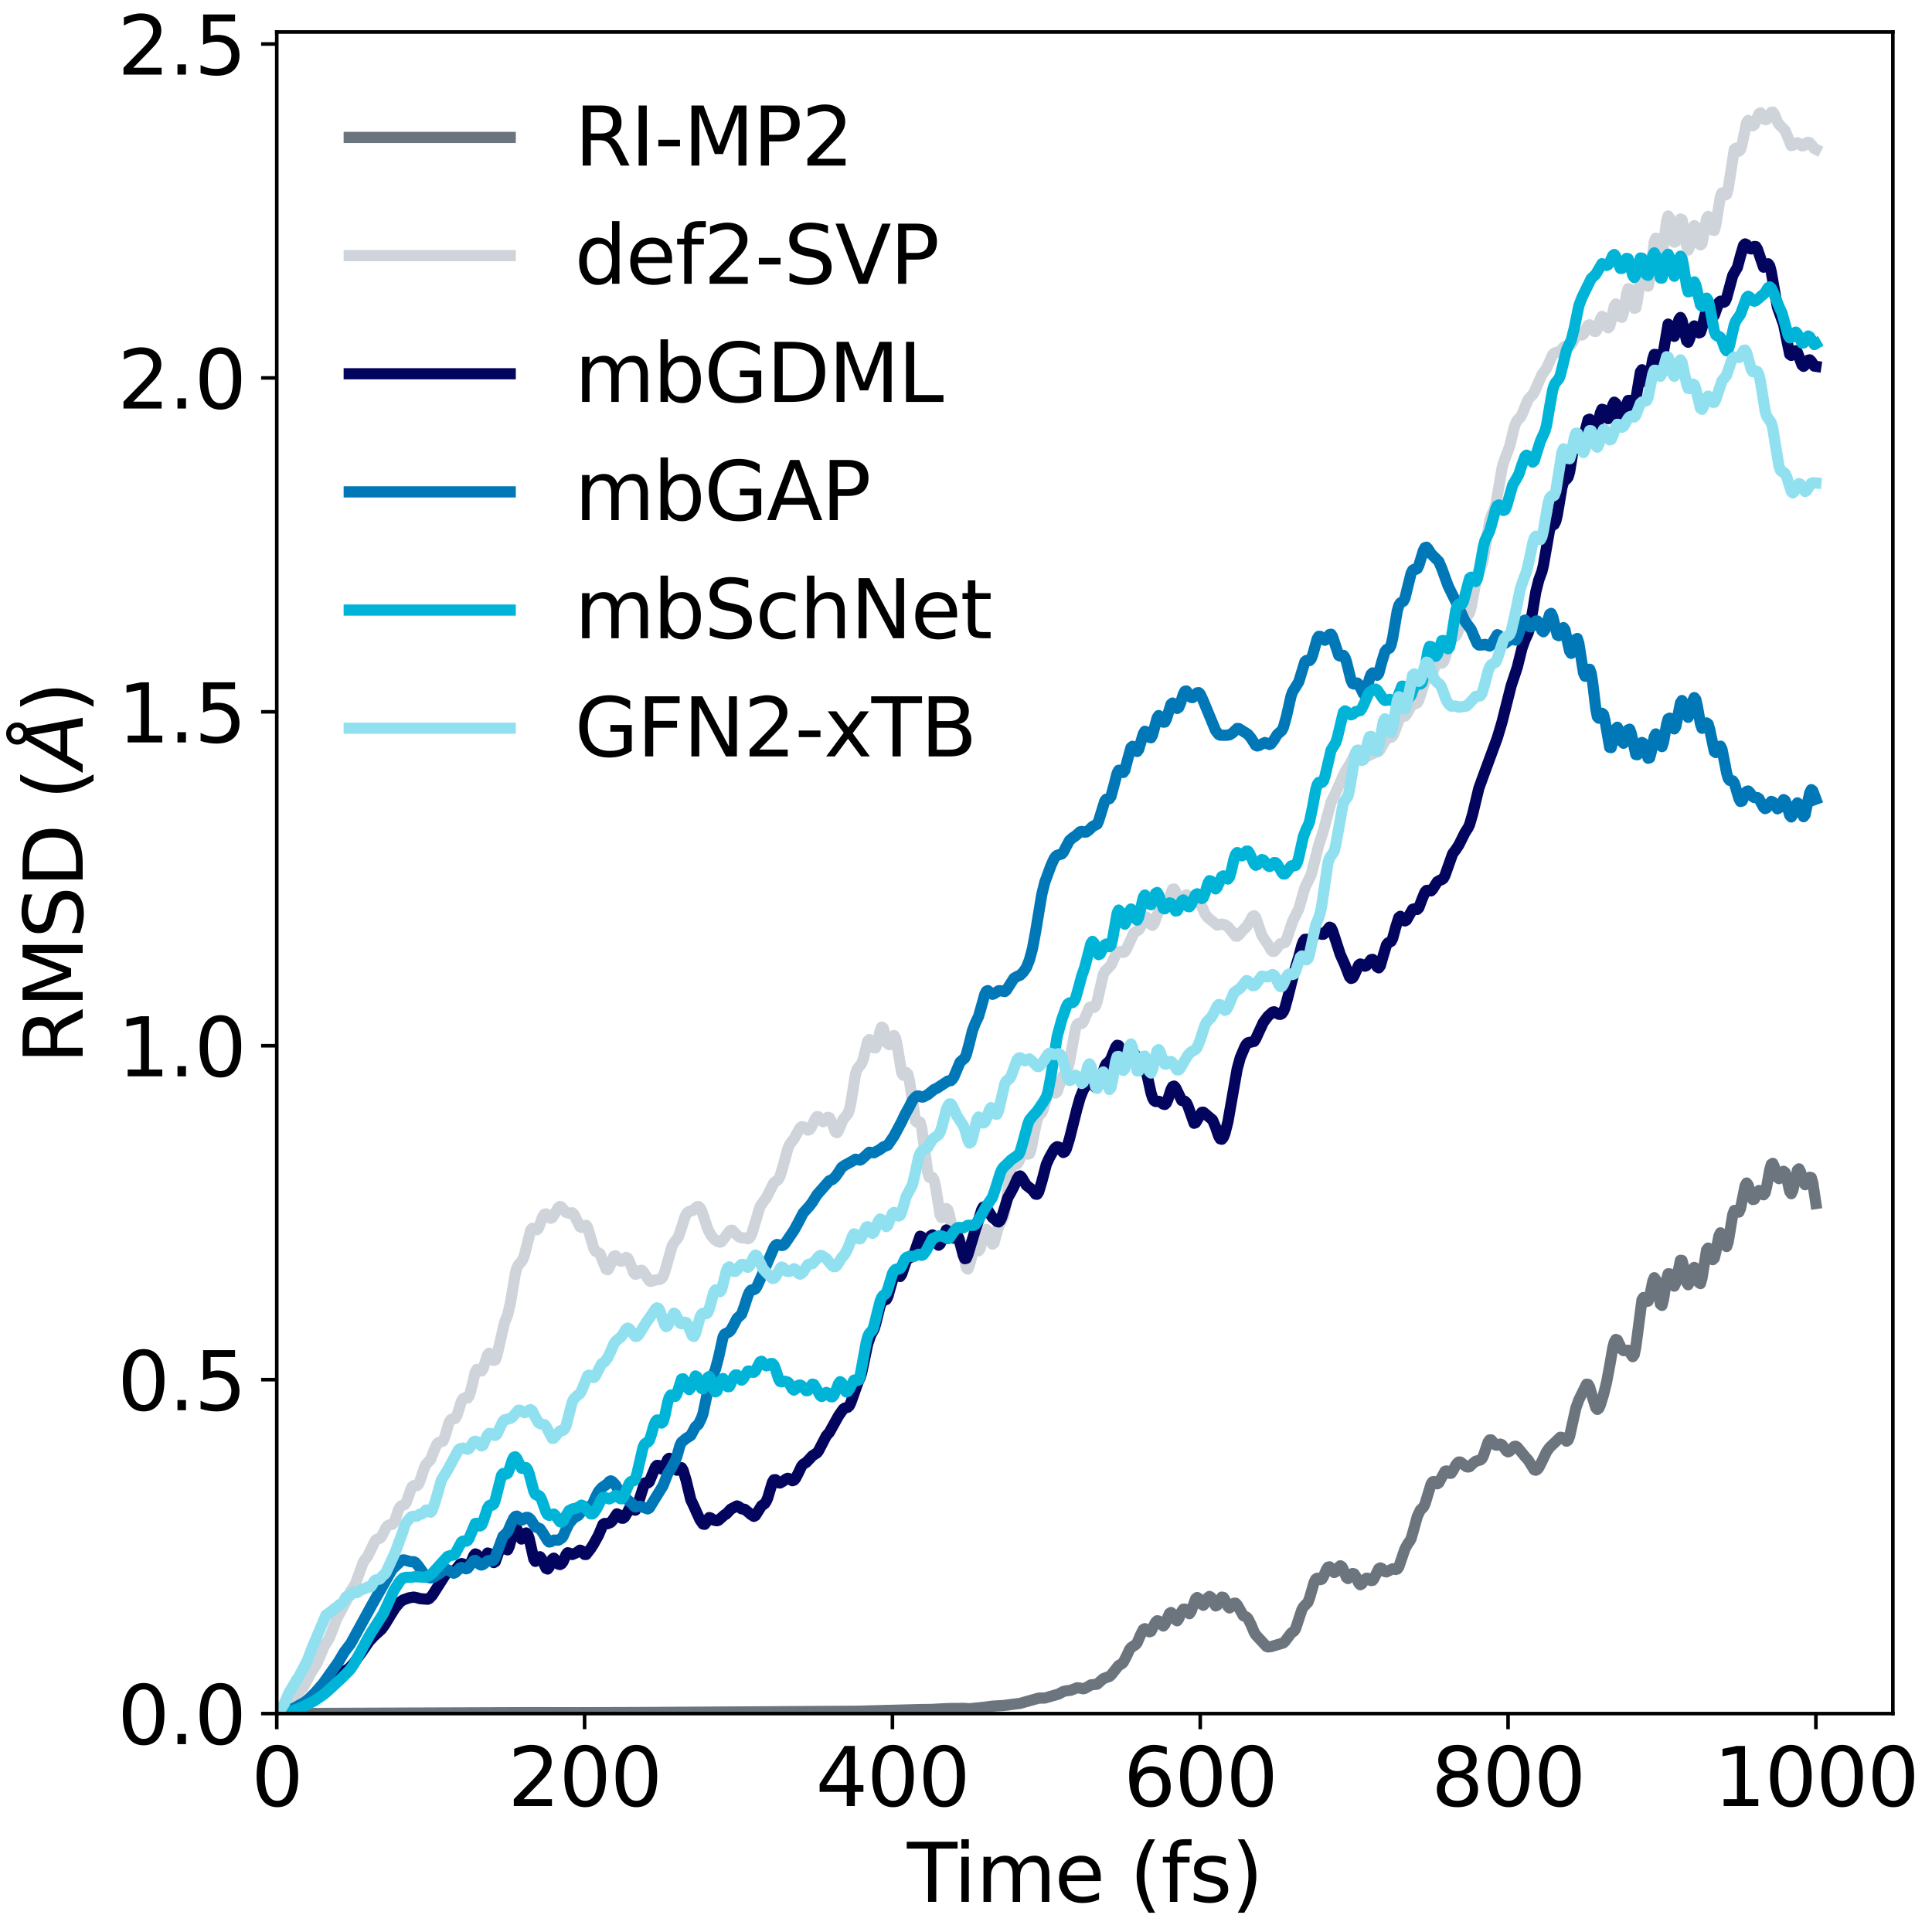 <?xml version="1.0" encoding="utf-8" standalone="no"?>
<!DOCTYPE svg PUBLIC "-//W3C//DTD SVG 1.1//EN"
  "http://www.w3.org/Graphics/SVG/1.1/DTD/svg11.dtd">
<svg xmlns:xlink="http://www.w3.org/1999/xlink" width="432pt" height="432pt" viewBox="0 0 432 432" xmlns="http://www.w3.org/2000/svg" version="1.1">
 <defs>
  <style type="text/css">*{stroke-linejoin: round; stroke-linecap: butt}</style>
 </defs>
 <g id="figure_1">
  <g id="patch_1">
   <path d="M 0 432 
L 432 432 
L 432 0 
L 0 0 
z
" style="fill: #ffffff"/>
  </g>
  <g id="axes_1">
   <g id="patch_2">
    <path d="M 61.886 383.159 
L 423.245 383.159 
L 423.245 7.153 
L 61.886 7.153 
z
" style="fill: #ffffff"/>
   </g>
   <g id="matplotlib.axis_1">
    <g id="xtick_1">
     <g id="line2d_1">
      <defs>
       <path id="m6f97838494" d="M 0 0 
L 0 3.5 
" style="stroke: #000000; stroke-width: 0.8"/>
      </defs>
      <g>
       <use xlink:href="#m6f97838494" x="61.886" y="383.159" style="stroke: #000000; stroke-width: 0.8"/>
      </g>
     </g>
     <g id="text_1">
      <!-- 0 -->
      <g transform="translate(56.16 403.836)scale(0.18 -0.18)">
       <defs>
        <path id="DejaVuSans-30" d="M 2034 4250 
Q 1547 4250 1301 3770 
Q 1056 3291 1056 2328 
Q 1056 1369 1301 889 
Q 1547 409 2034 409 
Q 2525 409 2770 889 
Q 3016 1369 3016 2328 
Q 3016 3291 2770 3770 
Q 2525 4250 2034 4250 
z
M 2034 4750 
Q 2819 4750 3233 4129 
Q 3647 3509 3647 2328 
Q 3647 1150 3233 529 
Q 2819 -91 2034 -91 
Q 1250 -91 836 529 
Q 422 1150 422 2328 
Q 422 3509 836 4129 
Q 1250 4750 2034 4750 
z
" transform="scale(0.016)"/>
       </defs>
       <use xlink:href="#DejaVuSans-30"/>
      </g>
     </g>
    </g>
    <g id="xtick_2">
     <g id="line2d_2">
      <g>
       <use xlink:href="#m6f97838494" x="130.716" y="383.159" style="stroke: #000000; stroke-width: 0.8"/>
      </g>
     </g>
     <g id="text_2">
      <!-- 200 -->
      <g transform="translate(113.537 403.836)scale(0.18 -0.18)">
       <defs>
        <path id="DejaVuSans-32" d="M 1228 531 
L 3431 531 
L 3431 0 
L 469 0 
L 469 531 
Q 828 903 1448 1529 
Q 2069 2156 2228 2338 
Q 2531 2678 2651 2914 
Q 2772 3150 2772 3378 
Q 2772 3750 2511 3984 
Q 2250 4219 1831 4219 
Q 1534 4219 1204 4116 
Q 875 4013 500 3803 
L 500 4441 
Q 881 4594 1212 4672 
Q 1544 4750 1819 4750 
Q 2544 4750 2975 4387 
Q 3406 4025 3406 3419 
Q 3406 3131 3298 2873 
Q 3191 2616 2906 2266 
Q 2828 2175 2409 1742 
Q 1991 1309 1228 531 
z
" transform="scale(0.016)"/>
       </defs>
       <use xlink:href="#DejaVuSans-32"/>
       <use xlink:href="#DejaVuSans-30" x="63.623"/>
       <use xlink:href="#DejaVuSans-30" x="127.246"/>
      </g>
     </g>
    </g>
    <g id="xtick_3">
     <g id="line2d_3">
      <g>
       <use xlink:href="#m6f97838494" x="199.546" y="383.159" style="stroke: #000000; stroke-width: 0.8"/>
      </g>
     </g>
     <g id="text_3">
      <!-- 400 -->
      <g transform="translate(182.368 403.836)scale(0.18 -0.18)">
       <defs>
        <path id="DejaVuSans-34" d="M 2419 4116 
L 825 1625 
L 2419 1625 
L 2419 4116 
z
M 2253 4666 
L 3047 4666 
L 3047 1625 
L 3713 1625 
L 3713 1100 
L 3047 1100 
L 3047 0 
L 2419 0 
L 2419 1100 
L 313 1100 
L 313 1709 
L 2253 4666 
z
" transform="scale(0.016)"/>
       </defs>
       <use xlink:href="#DejaVuSans-34"/>
       <use xlink:href="#DejaVuSans-30" x="63.623"/>
       <use xlink:href="#DejaVuSans-30" x="127.246"/>
      </g>
     </g>
    </g>
    <g id="xtick_4">
     <g id="line2d_4">
      <g>
       <use xlink:href="#m6f97838494" x="268.377" y="383.159" style="stroke: #000000; stroke-width: 0.8"/>
      </g>
     </g>
     <g id="text_4">
      <!-- 600 -->
      <g transform="translate(251.198 403.836)scale(0.18 -0.18)">
       <defs>
        <path id="DejaVuSans-36" d="M 2113 2584 
Q 1688 2584 1439 2293 
Q 1191 2003 1191 1497 
Q 1191 994 1439 701 
Q 1688 409 2113 409 
Q 2538 409 2786 701 
Q 3034 994 3034 1497 
Q 3034 2003 2786 2293 
Q 2538 2584 2113 2584 
z
M 3366 4563 
L 3366 3988 
Q 3128 4100 2886 4159 
Q 2644 4219 2406 4219 
Q 1781 4219 1451 3797 
Q 1122 3375 1075 2522 
Q 1259 2794 1537 2939 
Q 1816 3084 2150 3084 
Q 2853 3084 3261 2657 
Q 3669 2231 3669 1497 
Q 3669 778 3244 343 
Q 2819 -91 2113 -91 
Q 1303 -91 875 529 
Q 447 1150 447 2328 
Q 447 3434 972 4092 
Q 1497 4750 2381 4750 
Q 2619 4750 2861 4703 
Q 3103 4656 3366 4563 
z
" transform="scale(0.016)"/>
       </defs>
       <use xlink:href="#DejaVuSans-36"/>
       <use xlink:href="#DejaVuSans-30" x="63.623"/>
       <use xlink:href="#DejaVuSans-30" x="127.246"/>
      </g>
     </g>
    </g>
    <g id="xtick_5">
     <g id="line2d_5">
      <g>
       <use xlink:href="#m6f97838494" x="337.207" y="383.159" style="stroke: #000000; stroke-width: 0.8"/>
      </g>
     </g>
     <g id="text_5">
      <!-- 800 -->
      <g transform="translate(320.028 403.836)scale(0.18 -0.18)">
       <defs>
        <path id="DejaVuSans-38" d="M 2034 2216 
Q 1584 2216 1326 1975 
Q 1069 1734 1069 1313 
Q 1069 891 1326 650 
Q 1584 409 2034 409 
Q 2484 409 2743 651 
Q 3003 894 3003 1313 
Q 3003 1734 2745 1975 
Q 2488 2216 2034 2216 
z
M 1403 2484 
Q 997 2584 770 2862 
Q 544 3141 544 3541 
Q 544 4100 942 4425 
Q 1341 4750 2034 4750 
Q 2731 4750 3128 4425 
Q 3525 4100 3525 3541 
Q 3525 3141 3298 2862 
Q 3072 2584 2669 2484 
Q 3125 2378 3379 2068 
Q 3634 1759 3634 1313 
Q 3634 634 3220 271 
Q 2806 -91 2034 -91 
Q 1263 -91 848 271 
Q 434 634 434 1313 
Q 434 1759 690 2068 
Q 947 2378 1403 2484 
z
M 1172 3481 
Q 1172 3119 1398 2916 
Q 1625 2713 2034 2713 
Q 2441 2713 2670 2916 
Q 2900 3119 2900 3481 
Q 2900 3844 2670 4047 
Q 2441 4250 2034 4250 
Q 1625 4250 1398 4047 
Q 1172 3844 1172 3481 
z
" transform="scale(0.016)"/>
       </defs>
       <use xlink:href="#DejaVuSans-38"/>
       <use xlink:href="#DejaVuSans-30" x="63.623"/>
       <use xlink:href="#DejaVuSans-30" x="127.246"/>
      </g>
     </g>
    </g>
    <g id="xtick_6">
     <g id="line2d_6">
      <g>
       <use xlink:href="#m6f97838494" x="406.037" y="383.159" style="stroke: #000000; stroke-width: 0.8"/>
      </g>
     </g>
     <g id="text_6">
      <!-- 1000 -->
      <g transform="translate(383.132 403.836)scale(0.18 -0.18)">
       <defs>
        <path id="DejaVuSans-31" d="M 794 531 
L 1825 531 
L 1825 4091 
L 703 3866 
L 703 4441 
L 1819 4666 
L 2450 4666 
L 2450 531 
L 3481 531 
L 3481 0 
L 794 0 
L 794 531 
z
" transform="scale(0.016)"/>
       </defs>
       <use xlink:href="#DejaVuSans-31"/>
       <use xlink:href="#DejaVuSans-30" x="63.623"/>
       <use xlink:href="#DejaVuSans-30" x="127.246"/>
       <use xlink:href="#DejaVuSans-30" x="190.869"/>
      </g>
     </g>
    </g>
    <g id="text_7">
     <!-- Time (fs) -->
     <g transform="translate(202.805 425.256)scale(0.18 -0.18)">
      <defs>
       <path id="DejaVuSans-54" d="M -19 4666 
L 3928 4666 
L 3928 4134 
L 2272 4134 
L 2272 0 
L 1638 0 
L 1638 4134 
L -19 4134 
L -19 4666 
z
" transform="scale(0.016)"/>
       <path id="DejaVuSans-69" d="M 603 3500 
L 1178 3500 
L 1178 0 
L 603 0 
L 603 3500 
z
M 603 4863 
L 1178 4863 
L 1178 4134 
L 603 4134 
L 603 4863 
z
" transform="scale(0.016)"/>
       <path id="DejaVuSans-6d" d="M 3328 2828 
Q 3544 3216 3844 3400 
Q 4144 3584 4550 3584 
Q 5097 3584 5394 3201 
Q 5691 2819 5691 2113 
L 5691 0 
L 5113 0 
L 5113 2094 
Q 5113 2597 4934 2840 
Q 4756 3084 4391 3084 
Q 3944 3084 3684 2787 
Q 3425 2491 3425 1978 
L 3425 0 
L 2847 0 
L 2847 2094 
Q 2847 2600 2669 2842 
Q 2491 3084 2119 3084 
Q 1678 3084 1418 2786 
Q 1159 2488 1159 1978 
L 1159 0 
L 581 0 
L 581 3500 
L 1159 3500 
L 1159 2956 
Q 1356 3278 1631 3431 
Q 1906 3584 2284 3584 
Q 2666 3584 2933 3390 
Q 3200 3197 3328 2828 
z
" transform="scale(0.016)"/>
       <path id="DejaVuSans-65" d="M 3597 1894 
L 3597 1613 
L 953 1613 
Q 991 1019 1311 708 
Q 1631 397 2203 397 
Q 2534 397 2845 478 
Q 3156 559 3463 722 
L 3463 178 
Q 3153 47 2828 -22 
Q 2503 -91 2169 -91 
Q 1331 -91 842 396 
Q 353 884 353 1716 
Q 353 2575 817 3079 
Q 1281 3584 2069 3584 
Q 2775 3584 3186 3129 
Q 3597 2675 3597 1894 
z
M 3022 2063 
Q 3016 2534 2758 2815 
Q 2500 3097 2075 3097 
Q 1594 3097 1305 2825 
Q 1016 2553 972 2059 
L 3022 2063 
z
" transform="scale(0.016)"/>
       <path id="DejaVuSans-20" transform="scale(0.016)"/>
       <path id="DejaVuSans-28" d="M 1984 4856 
Q 1566 4138 1362 3434 
Q 1159 2731 1159 2009 
Q 1159 1288 1364 580 
Q 1569 -128 1984 -844 
L 1484 -844 
Q 1016 -109 783 600 
Q 550 1309 550 2009 
Q 550 2706 781 3412 
Q 1013 4119 1484 4856 
L 1984 4856 
z
" transform="scale(0.016)"/>
       <path id="DejaVuSans-66" d="M 2375 4863 
L 2375 4384 
L 1825 4384 
Q 1516 4384 1395 4259 
Q 1275 4134 1275 3809 
L 1275 3500 
L 2222 3500 
L 2222 3053 
L 1275 3053 
L 1275 0 
L 697 0 
L 697 3053 
L 147 3053 
L 147 3500 
L 697 3500 
L 697 3744 
Q 697 4328 969 4595 
Q 1241 4863 1831 4863 
L 2375 4863 
z
" transform="scale(0.016)"/>
       <path id="DejaVuSans-73" d="M 2834 3397 
L 2834 2853 
Q 2591 2978 2328 3040 
Q 2066 3103 1784 3103 
Q 1356 3103 1142 2972 
Q 928 2841 928 2578 
Q 928 2378 1081 2264 
Q 1234 2150 1697 2047 
L 1894 2003 
Q 2506 1872 2764 1633 
Q 3022 1394 3022 966 
Q 3022 478 2636 193 
Q 2250 -91 1575 -91 
Q 1294 -91 989 -36 
Q 684 19 347 128 
L 347 722 
Q 666 556 975 473 
Q 1284 391 1588 391 
Q 1994 391 2212 530 
Q 2431 669 2431 922 
Q 2431 1156 2273 1281 
Q 2116 1406 1581 1522 
L 1381 1569 
Q 847 1681 609 1914 
Q 372 2147 372 2553 
Q 372 3047 722 3315 
Q 1072 3584 1716 3584 
Q 2034 3584 2315 3537 
Q 2597 3491 2834 3397 
z
" transform="scale(0.016)"/>
       <path id="DejaVuSans-29" d="M 513 4856 
L 1013 4856 
Q 1481 4119 1714 3412 
Q 1947 2706 1947 2009 
Q 1947 1309 1714 600 
Q 1481 -109 1013 -844 
L 513 -844 
Q 928 -128 1133 580 
Q 1338 1288 1338 2009 
Q 1338 2731 1133 3434 
Q 928 4138 513 4856 
z
" transform="scale(0.016)"/>
      </defs>
      <use xlink:href="#DejaVuSans-54"/>
      <use xlink:href="#DejaVuSans-69" x="57.959"/>
      <use xlink:href="#DejaVuSans-6d" x="85.742"/>
      <use xlink:href="#DejaVuSans-65" x="183.154"/>
      <use xlink:href="#DejaVuSans-20" x="244.678"/>
      <use xlink:href="#DejaVuSans-28" x="276.465"/>
      <use xlink:href="#DejaVuSans-66" x="315.479"/>
      <use xlink:href="#DejaVuSans-73" x="350.684"/>
      <use xlink:href="#DejaVuSans-29" x="402.783"/>
     </g>
    </g>
   </g>
   <g id="matplotlib.axis_2">
    <g id="ytick_1">
     <g id="line2d_7">
      <defs>
       <path id="m143faafe90" d="M 0 0 
L -3.5 0 
" style="stroke: #000000; stroke-width: 0.8"/>
      </defs>
      <g>
       <use xlink:href="#m143faafe90" x="61.886" y="383.159" style="stroke: #000000; stroke-width: 0.8"/>
      </g>
     </g>
     <g id="text_8">
      <!-- 0.0 -->
      <g transform="translate(26.26 389.997)scale(0.18 -0.18)">
       <defs>
        <path id="DejaVuSans-2e" d="M 684 794 
L 1344 794 
L 1344 0 
L 684 0 
L 684 794 
z
" transform="scale(0.016)"/>
       </defs>
       <use xlink:href="#DejaVuSans-30"/>
       <use xlink:href="#DejaVuSans-2e" x="63.623"/>
       <use xlink:href="#DejaVuSans-30" x="95.41"/>
      </g>
     </g>
    </g>
    <g id="ytick_2">
     <g id="line2d_8">
      <g>
       <use xlink:href="#m143faafe90" x="61.886" y="308.495" style="stroke: #000000; stroke-width: 0.8"/>
      </g>
     </g>
     <g id="text_9">
      <!-- 0.5 -->
      <g transform="translate(26.26 315.334)scale(0.18 -0.18)">
       <defs>
        <path id="DejaVuSans-35" d="M 691 4666 
L 3169 4666 
L 3169 4134 
L 1269 4134 
L 1269 2991 
Q 1406 3038 1543 3061 
Q 1681 3084 1819 3084 
Q 2600 3084 3056 2656 
Q 3513 2228 3513 1497 
Q 3513 744 3044 326 
Q 2575 -91 1722 -91 
Q 1428 -91 1123 -41 
Q 819 9 494 109 
L 494 744 
Q 775 591 1075 516 
Q 1375 441 1709 441 
Q 2250 441 2565 725 
Q 2881 1009 2881 1497 
Q 2881 1984 2565 2268 
Q 2250 2553 1709 2553 
Q 1456 2553 1204 2497 
Q 953 2441 691 2322 
L 691 4666 
z
" transform="scale(0.016)"/>
       </defs>
       <use xlink:href="#DejaVuSans-30"/>
       <use xlink:href="#DejaVuSans-2e" x="63.623"/>
       <use xlink:href="#DejaVuSans-35" x="95.41"/>
      </g>
     </g>
    </g>
    <g id="ytick_3">
     <g id="line2d_9">
      <g>
       <use xlink:href="#m143faafe90" x="61.886" y="233.832" style="stroke: #000000; stroke-width: 0.8"/>
      </g>
     </g>
     <g id="text_10">
      <!-- 1.0 -->
      <g transform="translate(26.26 240.67)scale(0.18 -0.18)">
       <use xlink:href="#DejaVuSans-31"/>
       <use xlink:href="#DejaVuSans-2e" x="63.623"/>
       <use xlink:href="#DejaVuSans-30" x="95.41"/>
      </g>
     </g>
    </g>
    <g id="ytick_4">
     <g id="line2d_10">
      <g>
       <use xlink:href="#m143faafe90" x="61.886" y="159.168" style="stroke: #000000; stroke-width: 0.8"/>
      </g>
     </g>
     <g id="text_11">
      <!-- 1.5 -->
      <g transform="translate(26.26 166.007)scale(0.18 -0.18)">
       <use xlink:href="#DejaVuSans-31"/>
       <use xlink:href="#DejaVuSans-2e" x="63.623"/>
       <use xlink:href="#DejaVuSans-35" x="95.41"/>
      </g>
     </g>
    </g>
    <g id="ytick_5">
     <g id="line2d_11">
      <g>
       <use xlink:href="#m143faafe90" x="61.886" y="84.505" style="stroke: #000000; stroke-width: 0.8"/>
      </g>
     </g>
     <g id="text_12">
      <!-- 2.0 -->
      <g transform="translate(26.26 91.343)scale(0.18 -0.18)">
       <use xlink:href="#DejaVuSans-32"/>
       <use xlink:href="#DejaVuSans-2e" x="63.623"/>
       <use xlink:href="#DejaVuSans-30" x="95.41"/>
      </g>
     </g>
    </g>
    <g id="ytick_6">
     <g id="line2d_12">
      <g>
       <use xlink:href="#m143faafe90" x="61.886" y="9.841" style="stroke: #000000; stroke-width: 0.8"/>
      </g>
     </g>
     <g id="text_13">
      <!-- 2.5 -->
      <g transform="translate(26.26 16.68)scale(0.18 -0.18)">
       <use xlink:href="#DejaVuSans-32"/>
       <use xlink:href="#DejaVuSans-2e" x="63.623"/>
       <use xlink:href="#DejaVuSans-35" x="95.41"/>
      </g>
     </g>
    </g>
    <g id="text_14">
     <!-- RMSD ($\AA$) -->
     <g transform="translate(18.517 237.906)rotate(-90)scale(0.18 -0.18)">
      <defs>
       <path id="DejaVuSans-52" d="M 2841 2188 
Q 3044 2119 3236 1894 
Q 3428 1669 3622 1275 
L 4263 0 
L 3584 0 
L 2988 1197 
Q 2756 1666 2539 1819 
Q 2322 1972 1947 1972 
L 1259 1972 
L 1259 0 
L 628 0 
L 628 4666 
L 2053 4666 
Q 2853 4666 3247 4331 
Q 3641 3997 3641 3322 
Q 3641 2881 3436 2590 
Q 3231 2300 2841 2188 
z
M 1259 4147 
L 1259 2491 
L 2053 2491 
Q 2509 2491 2742 2702 
Q 2975 2913 2975 3322 
Q 2975 3731 2742 3939 
Q 2509 4147 2053 4147 
L 1259 4147 
z
" transform="scale(0.016)"/>
       <path id="DejaVuSans-4d" d="M 628 4666 
L 1569 4666 
L 2759 1491 
L 3956 4666 
L 4897 4666 
L 4897 0 
L 4281 0 
L 4281 4097 
L 3078 897 
L 2444 897 
L 1241 4097 
L 1241 0 
L 628 0 
L 628 4666 
z
" transform="scale(0.016)"/>
       <path id="DejaVuSans-53" d="M 3425 4513 
L 3425 3897 
Q 3066 4069 2747 4153 
Q 2428 4238 2131 4238 
Q 1616 4238 1336 4038 
Q 1056 3838 1056 3469 
Q 1056 3159 1242 3001 
Q 1428 2844 1947 2747 
L 2328 2669 
Q 3034 2534 3370 2195 
Q 3706 1856 3706 1288 
Q 3706 609 3251 259 
Q 2797 -91 1919 -91 
Q 1588 -91 1214 -16 
Q 841 59 441 206 
L 441 856 
Q 825 641 1194 531 
Q 1563 422 1919 422 
Q 2459 422 2753 634 
Q 3047 847 3047 1241 
Q 3047 1584 2836 1778 
Q 2625 1972 2144 2069 
L 1759 2144 
Q 1053 2284 737 2584 
Q 422 2884 422 3419 
Q 422 4038 858 4394 
Q 1294 4750 2059 4750 
Q 2388 4750 2728 4690 
Q 3069 4631 3425 4513 
z
" transform="scale(0.016)"/>
       <path id="DejaVuSans-44" d="M 1259 4147 
L 1259 519 
L 2022 519 
Q 2988 519 3436 956 
Q 3884 1394 3884 2338 
Q 3884 3275 3436 3711 
Q 2988 4147 2022 4147 
L 1259 4147 
z
M 628 4666 
L 1925 4666 
Q 3281 4666 3915 4102 
Q 4550 3538 4550 2338 
Q 4550 1131 3912 565 
Q 3275 0 1925 0 
L 628 0 
L 628 4666 
z
" transform="scale(0.016)"/>
       <path id="DejaVuSans-Oblique-c5" d="M 3188 5081 
Q 3188 5278 3048 5417 
Q 2909 5556 2713 5556 
Q 2513 5556 2377 5420 
Q 2241 5284 2241 5081 
Q 2241 4884 2377 4746 
Q 2513 4609 2713 4609 
Q 2909 4609 3048 4746 
Q 3188 4884 3188 5081 
z
M 2203 4397 
Q 2034 4513 1945 4689 
Q 1856 4866 1856 5081 
Q 1856 5438 2106 5689 
Q 2356 5941 2713 5941 
Q 3069 5941 3320 5689 
Q 3572 5438 3572 5081 
Q 3572 4834 3458 4643 
Q 3344 4453 3128 4341 
L 3938 0 
L 3278 0 
L 3084 1197 
L 984 1197 
L 325 0 
L -341 0 
L 2203 4397 
z
M 2584 4044 
L 1275 1722 
L 2988 1722 
L 2584 4044 
z
" transform="scale(0.016)"/>
      </defs>
      <use xlink:href="#DejaVuSans-52" transform="translate(0 0.172)"/>
      <use xlink:href="#DejaVuSans-4d" transform="translate(69.482 0.172)"/>
      <use xlink:href="#DejaVuSans-53" transform="translate(155.762 0.172)"/>
      <use xlink:href="#DejaVuSans-44" transform="translate(219.238 0.172)"/>
      <use xlink:href="#DejaVuSans-20" transform="translate(296.24 0.172)"/>
      <use xlink:href="#DejaVuSans-28" transform="translate(328.027 0.172)"/>
      <use xlink:href="#DejaVuSans-Oblique-c5" transform="translate(367.041 0.172)"/>
      <use xlink:href="#DejaVuSans-29" transform="translate(435.449 0.172)"/>
     </g>
    </g>
   </g>
   <g id="line2d_13">
    <path d="M 61.886 383.159 
L 119.015 382.952 
L 128.995 382.972 
L 143.106 382.928 
L 191.631 382.636 
L 205.397 382.269 
L 206.774 382.251 
L 208.15 382.241 
L 209.871 382.146 
L 211.248 382.076 
L 212.624 382.017 
L 214.001 382.028 
L 215.377 381.989 
L 216.754 382.086 
L 220.196 381.724 
L 221.916 381.502 
L 224.325 381.358 
L 228.111 380.876 
L 232.241 379.704 
L 233.617 379.688 
L 236.715 378.795 
L 237.747 378.223 
L 238.436 378.074 
L 239.468 377.938 
L 240.845 377.387 
L 241.533 377.464 
L 242.221 377.611 
L 242.565 377.539 
L 243.942 376.741 
L 245.319 376.587 
L 246.007 375.964 
L 246.695 375.359 
L 247.383 375.093 
L 248.072 374.861 
L 248.416 374.574 
L 250.137 372.414 
L 250.825 372.032 
L 251.169 371.703 
L 251.857 370.379 
L 252.546 368.894 
L 252.89 368.419 
L 253.578 367.966 
L 253.922 367.757 
L 254.267 367.339 
L 254.955 365.72 
L 255.643 364.355 
L 255.987 364.171 
L 256.331 364.318 
L 257.02 364.888 
L 257.364 364.753 
L 258.052 363.391 
L 258.396 362.732 
L 258.74 362.404 
L 259.085 362.479 
L 260.117 363.585 
L 260.461 363.208 
L 261.494 360.773 
L 261.838 360.558 
L 262.182 360.847 
L 262.87 362.193 
L 263.214 362.414 
L 263.559 361.95 
L 264.247 360.289 
L 264.591 359.821 
L 264.935 359.797 
L 265.968 360.829 
L 266.312 360.348 
L 267.344 357.502 
L 267.688 357.205 
L 268.033 357.423 
L 268.721 358.7 
L 269.065 358.948 
L 269.409 358.566 
L 270.097 357.223 
L 270.442 356.964 
L 270.786 357.169 
L 271.818 359.096 
L 272.162 358.946 
L 273.195 357.116 
L 273.539 357.181 
L 273.883 357.69 
L 274.571 359.228 
L 274.916 359.54 
L 275.26 359.299 
L 275.948 358.486 
L 276.292 358.487 
L 276.636 358.846 
L 278.013 361.279 
L 278.701 361.575 
L 279.045 361.919 
L 279.734 363.283 
L 280.422 364.943 
L 280.766 365.535 
L 283.175 368.134 
L 283.519 368.262 
L 284.208 368.191 
L 286.961 367.364 
L 287.305 367.035 
L 288.682 365.2 
L 289.37 364.693 
L 289.714 364.148 
L 290.402 362.05 
L 291.091 359.962 
L 291.435 359.337 
L 292.467 358.26 
L 292.811 357.355 
L 293.844 353.802 
L 294.188 353.122 
L 294.532 352.895 
L 295.221 353.217 
L 295.565 353.102 
L 295.909 352.55 
L 296.597 350.946 
L 296.941 350.426 
L 297.285 350.345 
L 297.63 350.702 
L 298.318 351.619 
L 298.662 351.469 
L 299.35 350.388 
L 299.694 350.115 
L 300.039 350.308 
L 300.383 350.98 
L 301.071 352.721 
L 301.415 352.975 
L 301.759 352.67 
L 302.448 351.843 
L 302.792 351.922 
L 303.136 352.435 
L 303.824 353.998 
L 304.168 354.348 
L 304.513 354.151 
L 305.201 353.147 
L 305.545 352.89 
L 305.889 352.929 
L 306.578 353.424 
L 306.922 353.374 
L 307.266 352.878 
L 308.298 350.771 
L 308.642 350.589 
L 308.987 350.738 
L 309.675 351.408 
L 310.019 351.486 
L 311.396 350.786 
L 312.084 350.938 
L 312.428 350.845 
L 312.772 350.373 
L 313.461 348.348 
L 314.149 346.332 
L 314.837 345.093 
L 315.181 344.665 
L 315.525 344.045 
L 316.214 341.636 
L 316.902 339.108 
L 317.59 337.653 
L 318.279 336.997 
L 318.623 336.334 
L 319.999 331.812 
L 320.344 331.327 
L 320.688 331.282 
L 321.376 331.785 
L 321.72 331.555 
L 323.097 329.002 
L 323.441 328.906 
L 324.129 329.433 
L 324.473 329.428 
L 324.818 328.953 
L 325.506 327.627 
L 325.85 327.161 
L 326.194 326.902 
L 326.538 326.915 
L 327.915 327.97 
L 328.259 328.027 
L 328.603 327.955 
L 329.292 327.286 
L 329.98 326.733 
L 331.012 326.454 
L 331.356 326.168 
L 331.701 325.513 
L 332.733 322.465 
L 333.077 321.981 
L 333.421 321.963 
L 334.454 323.118 
L 334.798 323.149 
L 335.486 322.9 
L 335.83 323.043 
L 336.519 323.978 
L 336.863 324.44 
L 337.207 324.639 
L 337.551 324.498 
L 338.584 323.426 
L 338.928 323.375 
L 339.272 323.589 
L 340.993 325.69 
L 341.681 326.442 
L 343.058 328.644 
L 343.402 328.751 
L 343.746 328.564 
L 344.09 328.142 
L 344.778 326.778 
L 345.811 324.621 
L 346.499 323.657 
L 348.908 321.366 
L 349.252 321.413 
L 350.285 322.259 
L 350.629 322.007 
L 350.973 321.138 
L 351.661 318.031 
L 352.35 314.909 
L 353.038 312.987 
L 354.759 309.502 
L 355.103 309.544 
L 355.447 310.166 
L 356.135 312.571 
L 356.824 314.775 
L 357.168 315.149 
L 357.512 314.889 
L 357.856 314.113 
L 358.544 311.855 
L 359.233 309.083 
L 359.921 305.444 
L 360.609 301.459 
L 360.953 300.094 
L 361.298 299.503 
L 361.642 299.633 
L 362.33 301.057 
L 362.674 301.718 
L 363.018 302.008 
L 364.051 301.909 
L 365.083 303.359 
L 365.427 302.887 
L 365.772 301.207 
L 367.148 290.659 
L 367.492 290.129 
L 367.836 290.475 
L 368.181 290.998 
L 368.525 290.935 
L 368.869 289.911 
L 369.557 286.512 
L 369.901 285.695 
L 370.246 286.162 
L 371.278 291.623 
L 371.622 291.886 
L 371.966 290.571 
L 372.655 286.085 
L 372.999 284.823 
L 373.343 284.832 
L 374.375 287.584 
L 374.719 286.825 
L 375.752 281.8 
L 376.096 281.839 
L 376.44 283.133 
L 377.129 286.739 
L 377.473 287.276 
L 377.817 286.546 
L 378.505 283.793 
L 378.849 283.392 
L 379.193 284.094 
L 379.882 286.795 
L 380.226 287.015 
L 380.57 285.808 
L 381.603 279.494 
L 381.947 279.071 
L 382.291 279.76 
L 382.635 280.925 
L 382.979 281.661 
L 383.323 281.327 
L 383.667 279.908 
L 384.356 276.332 
L 384.7 275.66 
L 385.044 276.114 
L 385.732 278.469 
L 386.076 278.734 
L 386.421 277.739 
L 387.453 271.566 
L 387.797 270.666 
L 388.141 270.638 
L 388.486 270.994 
L 388.83 271.024 
L 389.174 270.242 
L 390.206 265.164 
L 390.55 264.523 
L 390.895 264.97 
L 391.583 267.494 
L 391.927 268.22 
L 392.271 268.147 
L 393.304 266.196 
L 393.648 266.294 
L 394.336 267.159 
L 394.68 266.739 
L 395.024 265.376 
L 395.713 261.582 
L 396.057 260.362 
L 396.401 260.128 
L 396.745 260.882 
L 397.433 263.269 
L 397.778 263.549 
L 398.122 263.089 
L 398.466 262.351 
L 398.81 261.903 
L 399.154 262.169 
L 399.498 263.268 
L 400.187 266.409 
L 400.531 266.92 
L 400.875 266.191 
L 401.907 261.667 
L 402.252 261.356 
L 402.596 261.987 
L 403.284 264.397 
L 403.628 264.907 
L 403.972 264.62 
L 404.661 263.239 
L 405.005 263.323 
L 405.349 264.477 
L 406.037 269.107 
L 406.037 269.107 
" clip-path="url(#pbed772b8b6)" style="fill: none; stroke: #6c757d; stroke-width: 2.5; stroke-linecap: square"/>
   </g>
   <g id="line2d_14">
    <path d="M 61.886 383.159 
L 62.23 383.082 
L 62.918 382.53 
L 63.951 381.253 
L 64.983 380.1 
L 66.704 378.422 
L 67.736 377.371 
L 68.425 376.213 
L 69.457 374.168 
L 70.834 371.986 
L 71.522 370.433 
L 72.555 367.997 
L 73.587 366.368 
L 74.619 363.77 
L 75.308 361.914 
L 77.373 358.15 
L 78.405 355.819 
L 79.438 354.244 
L 80.47 351.379 
L 81.158 349.507 
L 81.502 348.862 
L 82.191 348.011 
L 83.912 344.493 
L 84.256 344.18 
L 84.944 343.965 
L 85.288 343.624 
L 86.321 341.587 
L 86.665 341.172 
L 87.009 340.978 
L 87.697 340.853 
L 88.041 340.541 
L 88.386 339.756 
L 89.074 337.653 
L 89.418 336.988 
L 89.762 336.674 
L 90.45 336.437 
L 90.795 336.023 
L 91.483 334.16 
L 91.827 333.112 
L 92.171 332.42 
L 92.515 332.178 
L 93.204 332.21 
L 93.548 331.904 
L 93.892 331.166 
L 94.924 328.099 
L 95.269 327.434 
L 96.301 326.343 
L 96.989 324.502 
L 97.678 322.941 
L 98.022 322.6 
L 99.054 322.241 
L 99.398 321.434 
L 100.431 318.013 
L 100.775 317.466 
L 101.119 317.259 
L 101.463 317.267 
L 101.807 317.161 
L 102.152 316.588 
L 103.184 313.33 
L 103.528 312.76 
L 103.872 312.59 
L 104.561 312.608 
L 104.905 312.152 
L 105.249 311.05 
L 106.281 306.783 
L 106.626 306.207 
L 106.97 306.196 
L 107.314 306.471 
L 107.658 306.562 
L 108.002 306.078 
L 109.035 302.906 
L 109.379 302.576 
L 109.723 302.909 
L 110.411 304.19 
L 110.755 304.081 
L 111.1 303.159 
L 112.82 295.684 
L 113.509 294.012 
L 114.197 290.982 
L 115.229 284.776 
L 115.573 283.514 
L 115.918 282.843 
L 116.606 282.081 
L 116.95 281.509 
L 117.294 280.529 
L 118.671 275.05 
L 119.015 274.665 
L 119.359 274.674 
L 120.047 274.986 
L 120.392 274.62 
L 121.424 271.93 
L 121.768 271.488 
L 122.112 271.423 
L 122.457 271.697 
L 123.145 272.411 
L 123.489 272.254 
L 124.177 271.133 
L 124.866 270.021 
L 125.21 269.768 
L 125.554 269.919 
L 126.586 271.096 
L 127.275 271.286 
L 127.963 271.181 
L 128.307 271.512 
L 129.684 274.307 
L 130.028 274.462 
L 130.372 274.319 
L 130.716 274.035 
L 131.06 273.984 
L 131.404 274.481 
L 132.093 276.853 
L 132.781 279.158 
L 133.125 279.739 
L 134.158 280.334 
L 134.846 282.14 
L 135.534 283.786 
L 135.878 283.917 
L 136.223 283.435 
L 137.255 280.908 
L 137.599 280.786 
L 137.943 281.092 
L 138.632 281.946 
L 138.976 282.026 
L 139.32 281.787 
L 140.008 281.15 
L 140.352 281.328 
L 140.697 281.975 
L 141.729 284.61 
L 142.073 284.944 
L 142.417 284.855 
L 143.106 284.111 
L 143.45 284.026 
L 143.794 284.294 
L 145.171 286.343 
L 145.515 286.541 
L 146.203 286.292 
L 146.891 286.146 
L 147.58 286.078 
L 147.924 285.878 
L 148.268 285.394 
L 148.612 284.503 
L 150.333 278.467 
L 151.021 277.439 
L 151.365 277.087 
L 151.709 276.53 
L 152.398 274.504 
L 153.086 272.308 
L 153.43 271.532 
L 153.774 271.072 
L 154.118 270.879 
L 154.807 270.72 
L 155.495 270.122 
L 155.839 269.83 
L 156.183 269.777 
L 156.528 270.073 
L 156.872 270.712 
L 157.56 272.695 
L 158.248 274.788 
L 158.937 276.133 
L 159.625 277.008 
L 160.313 277.522 
L 161.001 277.752 
L 161.346 277.615 
L 162.034 276.752 
L 163.066 275.375 
L 163.411 275.085 
L 163.755 275.089 
L 164.443 275.825 
L 165.131 276.501 
L 165.82 276.792 
L 166.508 276.809 
L 167.196 276.982 
L 167.54 276.842 
L 167.884 276.36 
L 168.229 275.505 
L 169.949 269.766 
L 170.638 268.755 
L 171.326 267.873 
L 173.047 264.471 
L 174.079 263.668 
L 174.423 262.975 
L 175.112 260.685 
L 176.144 256.92 
L 176.488 256.033 
L 177.177 255.094 
L 177.521 254.69 
L 178.209 253.396 
L 178.897 252.207 
L 179.241 251.934 
L 179.586 251.935 
L 180.618 252.701 
L 180.962 252.61 
L 181.306 252.225 
L 181.995 250.834 
L 182.339 250.109 
L 182.683 249.674 
L 183.027 249.715 
L 184.06 250.836 
L 184.404 250.618 
L 185.092 249.828 
L 185.436 249.911 
L 185.78 250.465 
L 186.813 253.093 
L 187.157 253.272 
L 187.501 252.791 
L 188.534 250.282 
L 189.566 249.067 
L 189.91 248.183 
L 190.254 246.605 
L 191.287 240.226 
L 191.631 239.122 
L 192.319 238.235 
L 192.663 237.77 
L 193.008 236.885 
L 194.04 232.763 
L 194.384 232.439 
L 194.728 232.881 
L 195.417 234.285 
L 195.761 234.329 
L 196.105 233.503 
L 196.793 230.49 
L 197.137 229.666 
L 197.482 229.843 
L 198.17 232.275 
L 198.514 233.358 
L 198.858 233.603 
L 199.202 232.954 
L 199.546 232.006 
L 199.891 231.544 
L 200.235 232.051 
L 200.579 233.585 
L 201.611 239.835 
L 201.955 240.424 
L 202.644 239.82 
L 202.988 240.173 
L 203.332 241.556 
L 204.709 250.639 
L 205.053 250.934 
L 205.397 250.736 
L 205.741 250.942 
L 206.085 252.129 
L 206.774 257.276 
L 207.462 262.329 
L 207.806 263.256 
L 208.494 263.261 
L 208.839 263.8 
L 209.183 265.242 
L 210.215 271.65 
L 210.559 272.282 
L 210.903 271.761 
L 211.248 270.816 
L 211.592 270.231 
L 211.936 270.483 
L 212.28 271.666 
L 213.312 276.639 
L 213.657 277.078 
L 214.345 276.968 
L 214.689 277.389 
L 215.033 278.484 
L 216.066 283.47 
L 216.41 283.772 
L 216.754 282.989 
L 217.442 280.393 
L 217.786 279.567 
L 218.131 279.342 
L 218.819 279.678 
L 219.163 279.199 
L 220.196 275.364 
L 220.54 274.896 
L 220.884 275.239 
L 221.916 278.194 
L 222.26 277.938 
L 222.949 275.399 
L 223.293 274.179 
L 223.981 272.835 
L 224.325 272.168 
L 224.669 270.912 
L 225.358 266.128 
L 226.046 261.519 
L 226.39 260.488 
L 226.734 260.25 
L 227.079 260.339 
L 227.423 260.272 
L 227.767 259.769 
L 228.799 257.388 
L 229.143 257.328 
L 229.832 258.072 
L 230.176 257.988 
L 230.52 257.133 
L 231.208 253.624 
L 231.897 250.395 
L 232.241 249.573 
L 232.929 248.805 
L 233.273 248.048 
L 234.65 243.151 
L 234.994 243.062 
L 236.026 244.422 
L 236.371 244.132 
L 237.059 242.149 
L 237.747 240.477 
L 238.436 239.517 
L 238.78 238.791 
L 239.124 237.514 
L 240.5 229.91 
L 240.845 229.099 
L 241.189 228.821 
L 241.877 228.861 
L 242.221 228.474 
L 243.598 225.27 
L 243.942 225.138 
L 244.63 225.263 
L 244.974 224.93 
L 245.319 223.963 
L 246.695 217.898 
L 247.039 217.219 
L 248.416 215.814 
L 249.448 213.516 
L 249.793 213.032 
L 250.137 212.803 
L 250.481 212.773 
L 251.169 212.95 
L 251.513 212.794 
L 251.857 212.276 
L 253.578 208.55 
L 254.611 207.927 
L 254.955 207.388 
L 255.987 205.24 
L 256.331 205.051 
L 256.676 205.379 
L 257.364 206.731 
L 257.708 206.906 
L 258.052 206.503 
L 258.74 204.647 
L 259.429 203.036 
L 259.773 202.859 
L 260.117 202.97 
L 260.461 202.963 
L 260.805 202.568 
L 261.494 200.685 
L 262.182 198.844 
L 262.526 198.779 
L 262.87 199.394 
L 263.559 201.011 
L 263.903 201.352 
L 264.247 201.299 
L 265.279 200.068 
L 265.623 200.297 
L 266.312 201.423 
L 266.656 201.725 
L 267 201.816 
L 268.033 201.478 
L 268.377 201.867 
L 269.409 204.28 
L 270.097 205.186 
L 272.162 206.864 
L 273.195 206.626 
L 273.883 206.789 
L 274.571 207.234 
L 275.26 208.02 
L 276.292 209.322 
L 276.636 209.354 
L 276.98 209.091 
L 278.013 207.894 
L 278.701 207.24 
L 279.39 206.165 
L 280.078 204.933 
L 280.422 204.764 
L 280.766 205.128 
L 281.454 207.099 
L 282.143 209.101 
L 282.831 210.214 
L 283.519 211.157 
L 284.208 212.396 
L 284.552 212.742 
L 284.896 212.73 
L 285.24 212.397 
L 286.273 211.034 
L 287.305 210.753 
L 287.649 210.17 
L 288.337 208.092 
L 289.026 206.023 
L 290.402 203.253 
L 291.779 198.454 
L 293.156 195.641 
L 293.844 193.025 
L 294.876 188.958 
L 295.909 185.789 
L 297.63 179.354 
L 298.662 177.267 
L 300.039 174.122 
L 300.727 172.638 
L 301.759 170.97 
L 303.48 167.768 
L 303.824 167.706 
L 304.513 168.172 
L 305.201 168.922 
L 305.545 169.108 
L 305.889 169.048 
L 307.61 168.202 
L 307.954 168.154 
L 308.298 167.983 
L 308.642 167.557 
L 310.019 165.141 
L 310.363 164.883 
L 311.051 164.859 
L 311.396 164.605 
L 311.74 163.952 
L 312.772 161.072 
L 313.116 160.484 
L 313.461 160.247 
L 314.149 160.125 
L 314.493 159.746 
L 315.525 157.936 
L 315.87 157.6 
L 316.902 157.161 
L 317.246 156.551 
L 318.623 152.364 
L 318.967 151.899 
L 319.655 151.542 
L 319.999 151.124 
L 321.032 148.674 
L 321.376 148.299 
L 321.72 148.214 
L 322.408 148.289 
L 322.753 147.992 
L 323.097 147.194 
L 324.129 143.683 
L 324.473 142.993 
L 324.818 142.618 
L 325.506 142.238 
L 325.85 141.664 
L 327.227 137.645 
L 327.571 137.472 
L 328.259 137.535 
L 328.603 137.026 
L 328.947 135.772 
L 330.324 128.423 
L 331.012 126.93 
L 331.356 126.185 
L 331.701 124.921 
L 332.389 120.682 
L 333.077 116.58 
L 333.421 115.407 
L 334.11 113.944 
L 334.454 112.803 
L 335.142 108.913 
L 335.83 104.846 
L 336.175 103.477 
L 337.551 99.838 
L 338.584 95.58 
L 338.928 94.58 
L 339.272 93.971 
L 339.96 93.296 
L 340.304 92.706 
L 341.681 89.359 
L 342.369 88.544 
L 342.713 88.242 
L 343.058 87.7 
L 344.778 83.784 
L 345.811 82.343 
L 347.187 79.295 
L 347.532 78.965 
L 347.876 78.798 
L 348.564 78.694 
L 348.908 78.433 
L 349.596 77.641 
L 349.941 77.436 
L 350.973 77.283 
L 351.317 77.043 
L 352.006 75.826 
L 352.35 75.206 
L 352.694 74.864 
L 353.038 74.804 
L 353.726 74.91 
L 354.07 74.692 
L 354.415 74.119 
L 355.103 72.72 
L 355.447 72.624 
L 355.791 73.016 
L 356.479 74.08 
L 356.824 74.112 
L 357.168 73.555 
L 357.856 71.354 
L 358.2 70.75 
L 358.544 70.941 
L 359.577 73.304 
L 359.921 72.981 
L 360.265 71.699 
L 360.953 68.447 
L 361.298 67.965 
L 361.642 68.571 
L 362.33 70.855 
L 362.674 70.953 
L 363.018 69.832 
L 363.707 65.76 
L 364.051 64.557 
L 364.395 64.664 
L 364.739 65.939 
L 365.427 68.929 
L 365.772 68.838 
L 366.116 67.217 
L 366.804 62.395 
L 367.148 61.189 
L 367.492 61.381 
L 368.181 63.832 
L 368.525 64.006 
L 368.869 62.467 
L 369.901 54.023 
L 370.246 53.259 
L 370.59 53.987 
L 371.278 56.729 
L 371.622 56.616 
L 371.966 54.808 
L 372.655 49.484 
L 372.999 48.288 
L 373.343 48.778 
L 374.375 54.168 
L 374.719 53.982 
L 375.752 48.978 
L 376.096 49.113 
L 376.44 50.605 
L 377.129 54.946 
L 377.473 55.91 
L 377.817 55.24 
L 378.505 51.472 
L 378.849 50.456 
L 379.193 50.729 
L 380.226 54.767 
L 380.57 54.449 
L 381.603 48.856 
L 381.947 48.376 
L 382.291 49.042 
L 382.979 51.435 
L 383.323 51.543 
L 383.667 50.263 
L 384.7 43.84 
L 385.044 43.126 
L 385.388 43.241 
L 385.732 43.607 
L 386.076 43.454 
L 386.421 42.203 
L 387.797 33.409 
L 388.141 33.125 
L 388.83 33.797 
L 389.174 33.474 
L 389.518 32.286 
L 390.55 27.39 
L 390.895 26.924 
L 391.239 27.202 
L 391.583 27.78 
L 391.927 28.119 
L 392.271 27.893 
L 393.304 25.422 
L 393.648 25.232 
L 393.992 25.656 
L 394.336 26.338 
L 394.68 26.77 
L 395.024 26.702 
L 396.057 25.115 
L 396.401 25.058 
L 396.745 25.547 
L 397.433 27.222 
L 397.778 27.782 
L 399.154 29.187 
L 400.531 32.565 
L 400.875 32.505 
L 401.563 31.989 
L 401.907 31.907 
L 402.252 32.047 
L 402.94 32.636 
L 403.284 32.59 
L 403.972 31.926 
L 404.317 31.8 
L 404.661 31.943 
L 405.349 32.77 
L 405.693 33.221 
L 406.037 33.391 
L 406.037 33.391 
" clip-path="url(#pbed772b8b6)" style="fill: none; stroke: #ced4da; stroke-width: 2.5; stroke-linecap: square"/>
   </g>
   <g id="line2d_15">
    <path d="M 61.886 383.159 
L 63.262 382.986 
L 64.639 382.651 
L 65.672 382.246 
L 67.392 381.37 
L 71.866 378.389 
L 73.243 377.031 
L 74.275 375.926 
L 77.029 373.654 
L 78.061 373.06 
L 79.093 371.899 
L 80.814 369.515 
L 82.535 367.018 
L 83.567 365.885 
L 85.288 364.315 
L 85.976 363.386 
L 87.353 361.115 
L 88.386 359.472 
L 89.418 358.249 
L 90.106 357.76 
L 91.483 357.27 
L 92.515 357.113 
L 93.204 357.25 
L 93.892 357.455 
L 95.613 357.596 
L 95.957 357.45 
L 96.645 356.741 
L 99.743 351.858 
L 100.431 351.35 
L 101.119 351.273 
L 101.463 351.245 
L 101.807 351.089 
L 102.496 350.238 
L 102.84 349.806 
L 103.184 349.626 
L 103.528 349.695 
L 104.561 350.312 
L 104.905 350.104 
L 105.249 349.498 
L 105.937 347.86 
L 106.281 347.462 
L 106.626 347.603 
L 107.658 349.077 
L 108.002 348.898 
L 109.035 347.262 
L 109.379 347.364 
L 110.411 349.394 
L 110.755 349.181 
L 111.444 347.213 
L 111.788 346.212 
L 112.132 345.579 
L 112.476 345.458 
L 112.82 345.851 
L 113.164 346.43 
L 113.509 346.542 
L 113.853 345.82 
L 114.885 342.153 
L 115.229 341.681 
L 115.573 341.899 
L 116.606 344.138 
L 116.95 343.786 
L 117.294 343.132 
L 117.638 342.77 
L 117.983 343.05 
L 118.327 344.021 
L 119.359 348.595 
L 119.703 349.127 
L 120.047 348.806 
L 120.392 348.243 
L 120.736 348.088 
L 121.08 348.52 
L 122.112 350.694 
L 122.457 350.835 
L 122.801 350.401 
L 123.489 348.638 
L 123.833 348.399 
L 124.177 348.762 
L 124.866 349.754 
L 125.21 349.837 
L 125.554 349.66 
L 125.898 349.21 
L 126.586 347.594 
L 126.93 347.202 
L 127.275 347.277 
L 127.619 347.51 
L 127.963 347.595 
L 128.995 347.135 
L 129.684 346.623 
L 130.028 346.744 
L 130.716 347.585 
L 131.06 347.587 
L 132.093 346.258 
L 132.781 345.166 
L 133.814 343.294 
L 134.846 340.849 
L 135.19 340.646 
L 135.878 340.697 
L 136.567 340.398 
L 136.911 340.025 
L 137.943 338.499 
L 138.287 338.651 
L 138.976 339.466 
L 139.32 339.485 
L 139.664 339.229 
L 140.352 338.068 
L 140.697 337.377 
L 141.041 336.995 
L 141.385 337.162 
L 141.729 337.609 
L 142.073 337.675 
L 142.417 337.029 
L 144.138 331.618 
L 144.482 331.51 
L 144.826 331.61 
L 145.171 331.357 
L 146.547 328.039 
L 146.891 327.67 
L 147.235 327.679 
L 147.924 328.459 
L 148.268 328.477 
L 148.612 327.882 
L 149.3 326.34 
L 149.644 326.07 
L 149.989 326.251 
L 150.333 326.836 
L 151.021 328.435 
L 151.365 328.744 
L 152.398 328.188 
L 152.742 328.752 
L 153.43 331.045 
L 154.463 335.341 
L 155.151 336.78 
L 155.839 338.332 
L 156.528 339.833 
L 157.216 340.796 
L 157.56 340.845 
L 157.904 340.403 
L 158.248 339.714 
L 158.592 339.333 
L 158.937 339.44 
L 159.625 339.91 
L 160.313 340.046 
L 160.657 339.93 
L 162.034 338.715 
L 162.378 338.555 
L 163.411 337.45 
L 164.787 336.729 
L 165.131 336.858 
L 165.82 337.377 
L 166.508 337.486 
L 167.196 338.032 
L 167.884 338.626 
L 168.573 339.065 
L 168.917 338.874 
L 170.294 336.687 
L 170.982 336.221 
L 171.326 335.72 
L 171.67 334.929 
L 172.703 331.468 
L 173.047 330.888 
L 173.391 330.86 
L 174.079 331.545 
L 174.423 331.606 
L 175.112 331.206 
L 175.8 330.688 
L 176.144 330.558 
L 176.488 330.649 
L 177.177 331.094 
L 177.521 330.984 
L 177.865 330.611 
L 178.553 329.275 
L 179.241 327.83 
L 179.586 327.419 
L 180.274 326.997 
L 180.962 326.283 
L 181.651 325.519 
L 182.683 324.86 
L 183.027 324.405 
L 184.748 321.078 
L 185.436 320.303 
L 187.501 316.585 
L 188.534 315.101 
L 188.878 314.858 
L 189.566 314.664 
L 189.91 314.327 
L 190.254 313.62 
L 191.975 308.737 
L 192.319 308.024 
L 192.663 306.982 
L 193.352 303.743 
L 194.04 300.432 
L 194.728 298.472 
L 195.417 297.241 
L 195.761 296.182 
L 196.793 292.023 
L 197.137 291.212 
L 197.482 290.831 
L 198.17 290.566 
L 198.514 289.93 
L 199.891 285.087 
L 200.235 284.917 
L 201.267 285.429 
L 201.611 284.964 
L 202.644 281.926 
L 202.988 281.431 
L 204.02 280.973 
L 204.365 280.387 
L 205.741 276.42 
L 206.085 276.572 
L 206.774 277.638 
L 207.118 277.846 
L 207.462 277.575 
L 208.15 276.315 
L 208.494 276.119 
L 208.839 276.488 
L 209.527 278.054 
L 209.871 278.435 
L 210.215 278.161 
L 211.592 275.019 
L 211.936 275.292 
L 212.624 276.589 
L 212.968 276.826 
L 213.312 276.594 
L 213.657 276.221 
L 214.001 276.182 
L 214.345 276.738 
L 215.033 279.32 
L 215.377 280.665 
L 215.722 281.439 
L 216.066 281.376 
L 216.41 280.57 
L 218.131 274.816 
L 218.819 272.788 
L 219.507 270.533 
L 219.851 269.917 
L 220.196 269.796 
L 220.54 270.078 
L 221.916 272.228 
L 222.605 272.795 
L 222.949 273.135 
L 223.293 273.231 
L 223.637 272.915 
L 223.981 272.213 
L 224.669 270.003 
L 225.358 267.792 
L 226.046 266.573 
L 226.734 265.239 
L 227.423 263.65 
L 227.767 263.091 
L 228.111 262.939 
L 228.455 263.265 
L 229.488 265.01 
L 230.864 266.085 
L 231.553 267.009 
L 231.897 267.043 
L 232.241 266.547 
L 232.929 264.275 
L 233.962 260.359 
L 234.65 258.858 
L 235.682 257.015 
L 236.026 256.611 
L 236.371 256.404 
L 236.715 256.478 
L 237.747 257.7 
L 238.091 257.53 
L 238.436 256.914 
L 239.124 254.68 
L 240.845 247.823 
L 241.533 245.411 
L 242.221 243.717 
L 242.91 242.571 
L 243.254 242.367 
L 243.942 242.31 
L 244.286 242.472 
L 244.974 243.132 
L 245.319 243.091 
L 245.663 242.612 
L 246.351 240.723 
L 247.039 238.505 
L 247.383 237.865 
L 248.072 237.28 
L 248.416 236.715 
L 249.448 234.186 
L 249.793 233.73 
L 250.137 233.8 
L 250.825 235.194 
L 251.169 235.821 
L 251.513 236.059 
L 251.857 235.89 
L 252.89 234.747 
L 253.234 234.932 
L 254.611 237.1 
L 255.299 237.308 
L 255.643 237.622 
L 255.987 238.38 
L 256.676 241.239 
L 257.364 244.355 
L 257.708 245.457 
L 258.052 246.091 
L 258.396 246.301 
L 259.085 246.251 
L 259.429 246.377 
L 260.117 246.89 
L 260.461 246.959 
L 260.805 246.621 
L 261.15 245.808 
L 261.838 243.65 
L 262.182 242.981 
L 262.526 242.853 
L 262.87 243.21 
L 264.247 246.069 
L 264.935 246.245 
L 265.279 246.582 
L 265.623 247.283 
L 267 251.168 
L 267.344 251.036 
L 268.721 248.719 
L 269.065 248.687 
L 271.13 250.423 
L 271.818 252.062 
L 272.507 254.064 
L 272.851 254.652 
L 273.195 254.736 
L 273.539 254.322 
L 273.883 253.487 
L 274.571 250.795 
L 275.604 244.897 
L 276.636 239.022 
L 277.325 236.496 
L 278.357 234.056 
L 278.701 233.476 
L 279.045 233.169 
L 280.422 232.858 
L 280.766 232.331 
L 282.487 228.612 
L 283.519 227.23 
L 284.552 226.309 
L 284.896 226.237 
L 285.584 226.594 
L 285.928 226.784 
L 286.273 226.82 
L 286.617 226.651 
L 286.961 226.199 
L 287.305 225.394 
L 287.993 222.875 
L 289.37 217.39 
L 290.402 213.971 
L 291.091 211.372 
L 291.435 210.473 
L 291.779 210.042 
L 292.123 210.014 
L 292.811 210.326 
L 293.156 210.214 
L 293.844 209.356 
L 294.532 208.578 
L 294.876 208.543 
L 295.565 208.905 
L 295.909 208.906 
L 296.253 208.618 
L 297.285 207.323 
L 297.63 207.462 
L 297.974 208.147 
L 299.694 213.434 
L 300.727 215.737 
L 301.759 218.422 
L 302.104 218.782 
L 302.448 218.663 
L 302.792 218.112 
L 303.824 215.786 
L 304.168 215.548 
L 304.513 215.667 
L 305.201 216.048 
L 305.545 215.906 
L 306.578 214.578 
L 306.922 214.518 
L 307.266 214.908 
L 307.954 216.218 
L 308.298 216.412 
L 308.642 215.949 
L 309.331 213.552 
L 310.019 211.29 
L 310.363 210.839 
L 311.051 210.497 
L 311.396 209.854 
L 312.084 207.325 
L 312.772 205.164 
L 313.116 204.888 
L 313.461 205.151 
L 313.805 205.646 
L 314.149 205.93 
L 314.493 205.726 
L 315.87 203.318 
L 316.214 203.211 
L 316.902 203.352 
L 317.246 202.991 
L 317.935 201.153 
L 318.623 199.49 
L 318.967 199.11 
L 319.311 199.064 
L 319.655 199.195 
L 319.999 199.192 
L 320.344 198.83 
L 321.376 197.176 
L 322.064 196.777 
L 322.408 196.672 
L 322.753 196.398 
L 323.097 195.745 
L 324.818 190.908 
L 325.506 189.992 
L 326.194 188.955 
L 327.571 186.179 
L 328.259 185.104 
L 328.603 184.38 
L 329.292 182.002 
L 330.668 176.272 
L 331.701 173.42 
L 334.798 164.997 
L 335.83 161.553 
L 337.895 153.349 
L 339.272 149.189 
L 340.304 145.004 
L 340.993 143.075 
L 341.681 141.589 
L 342.025 140.402 
L 342.713 136.581 
L 343.402 132.385 
L 344.09 129.647 
L 344.778 127.787 
L 345.122 126.336 
L 346.499 118.404 
L 346.843 117.688 
L 347.532 117.242 
L 347.876 116.541 
L 348.22 115.118 
L 349.252 108.99 
L 349.596 107.826 
L 349.941 107.335 
L 350.285 107.129 
L 350.629 106.667 
L 350.973 105.521 
L 351.661 101.257 
L 352.006 99.113 
L 352.35 97.791 
L 352.694 97.519 
L 353.382 98.63 
L 353.726 98.682 
L 354.07 97.875 
L 355.103 93.853 
L 355.447 93.732 
L 355.791 94.429 
L 356.479 96.259 
L 356.824 96.233 
L 357.168 95.296 
L 357.856 92.299 
L 358.2 91.512 
L 358.544 91.614 
L 359.233 93.259 
L 359.577 93.612 
L 359.921 93.106 
L 360.609 90.609 
L 360.953 89.924 
L 361.298 90.197 
L 362.33 93.783 
L 362.674 94.028 
L 363.018 93.284 
L 363.707 90.385 
L 364.051 89.549 
L 364.395 89.541 
L 365.083 90.634 
L 365.427 90.504 
L 365.772 89.308 
L 366.804 83.164 
L 367.148 82.672 
L 367.492 83.297 
L 368.181 85.439 
L 368.525 85.429 
L 368.869 84.227 
L 369.557 80.334 
L 369.901 79.254 
L 370.246 79.265 
L 371.278 81.512 
L 371.622 80.594 
L 372.999 72.476 
L 373.343 72.738 
L 374.031 74.912 
L 374.375 75.214 
L 374.719 74.389 
L 375.408 71.478 
L 375.752 70.989 
L 376.096 71.605 
L 377.129 76.209 
L 377.473 76.526 
L 377.817 75.74 
L 378.505 73.312 
L 378.849 72.876 
L 379.193 73.161 
L 379.882 74.435 
L 380.226 74.313 
L 380.57 73.296 
L 381.258 70.351 
L 381.603 69.626 
L 381.947 69.65 
L 382.635 70.764 
L 382.979 70.952 
L 383.323 70.499 
L 384.356 67.626 
L 384.7 67.335 
L 385.388 67.599 
L 385.732 67.421 
L 386.076 66.641 
L 387.453 61.57 
L 388.486 59.801 
L 389.174 57.222 
L 389.862 54.884 
L 390.206 54.538 
L 390.55 54.715 
L 391.239 55.578 
L 391.583 55.662 
L 392.271 55.12 
L 392.615 55.14 
L 392.96 55.706 
L 394.336 59.741 
L 394.68 59.615 
L 395.024 59.18 
L 395.369 58.983 
L 395.713 59.473 
L 396.057 60.795 
L 397.433 68.678 
L 398.81 72.508 
L 400.187 79.225 
L 400.531 79.469 
L 401.563 78.425 
L 401.907 78.815 
L 402.94 81.616 
L 403.284 81.916 
L 403.628 81.605 
L 404.317 80.541 
L 404.661 80.458 
L 405.005 80.785 
L 405.693 81.866 
L 406.037 81.917 
L 406.037 81.917 
" clip-path="url(#pbed772b8b6)" style="fill: none; stroke: #03045e; stroke-width: 2.5; stroke-linecap: square"/>
   </g>
   <g id="line2d_16">
    <path d="M 61.886 383.159 
L 62.918 382.982 
L 64.639 382.412 
L 66.016 381.802 
L 68.081 380.625 
L 69.113 379.807 
L 70.49 378.441 
L 72.21 376.48 
L 75.652 371.641 
L 77.029 369.322 
L 78.405 367.532 
L 81.847 361.254 
L 83.223 358.739 
L 87.697 350.889 
L 89.762 348.944 
L 90.106 348.799 
L 90.45 348.808 
L 91.827 349.208 
L 92.515 349.2 
L 92.859 349.367 
L 93.548 350.159 
L 94.924 352.116 
L 95.613 352.686 
L 96.301 352.837 
L 96.989 352.635 
L 98.366 351.754 
L 99.398 351.001 
L 99.743 350.918 
L 100.087 351.003 
L 101.463 351.774 
L 101.807 351.62 
L 102.84 350.603 
L 103.184 350.498 
L 104.216 350.787 
L 104.561 350.667 
L 105.249 349.815 
L 105.937 348.975 
L 106.281 348.915 
L 106.626 349.157 
L 107.314 349.852 
L 107.658 349.95 
L 108.002 349.823 
L 109.035 349.021 
L 109.379 348.92 
L 110.067 349.018 
L 110.411 348.793 
L 110.755 348.146 
L 112.476 343.517 
L 113.509 342.533 
L 114.197 340.932 
L 114.885 339.475 
L 115.229 339.091 
L 115.573 339.002 
L 115.918 339.231 
L 116.606 339.914 
L 116.95 339.798 
L 117.638 339.299 
L 117.983 339.283 
L 118.327 339.449 
L 118.671 339.787 
L 119.703 341.403 
L 120.736 341.812 
L 121.424 342.828 
L 122.457 344.49 
L 122.801 344.795 
L 123.145 344.733 
L 123.833 344.37 
L 124.866 344.384 
L 125.554 343.95 
L 125.898 343.542 
L 126.586 341.967 
L 127.275 340.611 
L 128.307 339.414 
L 129.34 338.831 
L 130.372 337.507 
L 131.404 336.938 
L 132.093 336.776 
L 132.437 336.482 
L 133.125 334.902 
L 133.814 333.536 
L 134.502 332.723 
L 135.878 331.721 
L 136.223 331.289 
L 136.567 331.126 
L 136.911 331.27 
L 137.599 331.999 
L 138.287 333.169 
L 138.976 334.242 
L 141.385 336.267 
L 141.729 336.73 
L 142.073 336.953 
L 143.106 336.79 
L 144.826 337.392 
L 145.171 337.205 
L 148.268 332.183 
L 149.3 329.515 
L 149.989 328.466 
L 151.021 326.569 
L 151.365 325.608 
L 152.054 323.149 
L 152.398 322.487 
L 153.43 321.626 
L 154.463 320.975 
L 155.495 319.055 
L 156.183 318.45 
L 156.872 317.024 
L 157.216 316.01 
L 157.904 312.756 
L 158.592 309.39 
L 159.281 307.906 
L 159.969 306.19 
L 160.657 303.582 
L 161.69 298.904 
L 162.034 298.32 
L 163.066 297.779 
L 163.411 297.422 
L 164.099 296.178 
L 164.787 294.826 
L 165.82 293.855 
L 166.508 291.925 
L 167.196 289.782 
L 167.54 288.989 
L 167.884 288.52 
L 168.229 288.38 
L 168.573 288.37 
L 168.917 288.173 
L 169.261 287.662 
L 170.294 285.342 
L 173.047 278.978 
L 173.391 278.476 
L 173.735 278.271 
L 174.423 278.415 
L 174.768 278.501 
L 175.112 278.442 
L 175.456 278.167 
L 177.521 275.134 
L 178.553 273.253 
L 179.586 271.243 
L 180.962 269.714 
L 181.651 268.82 
L 182.683 267.147 
L 185.436 264.025 
L 186.125 263.748 
L 186.813 263.106 
L 187.501 262.141 
L 188.189 261.052 
L 188.878 260.568 
L 190.598 259.624 
L 191.287 259.204 
L 192.319 259.399 
L 192.663 259.217 
L 194.384 257.641 
L 195.417 257.766 
L 196.793 257.002 
L 197.482 256.473 
L 198.514 256.056 
L 199.891 254.035 
L 201.611 250.819 
L 202.3 249.328 
L 203.332 247.461 
L 204.02 246.072 
L 204.709 245.291 
L 205.053 245.085 
L 205.397 245.058 
L 206.085 245.301 
L 206.429 245.287 
L 207.462 244.759 
L 208.839 243.627 
L 209.527 243.312 
L 211.936 241.733 
L 212.624 241.633 
L 212.968 241.317 
L 213.312 240.745 
L 214.689 237.476 
L 215.722 236.571 
L 216.066 235.816 
L 216.754 233.269 
L 217.442 230.448 
L 218.131 228.668 
L 218.819 227.25 
L 219.507 224.82 
L 220.196 222.351 
L 220.54 221.663 
L 220.884 221.499 
L 221.916 222.331 
L 222.26 222.224 
L 223.293 221.536 
L 223.637 221.513 
L 224.669 221.716 
L 225.014 221.429 
L 226.734 218.739 
L 227.423 218.337 
L 228.111 218.053 
L 228.799 217.363 
L 229.488 216.373 
L 230.176 214.658 
L 230.864 212.11 
L 231.553 208.416 
L 232.929 200.078 
L 233.617 197.285 
L 234.994 193.556 
L 235.682 192.046 
L 236.026 191.531 
L 236.371 191.257 
L 237.403 190.947 
L 237.747 190.578 
L 238.436 189.236 
L 239.124 187.952 
L 239.812 187.353 
L 240.5 186.887 
L 241.533 185.983 
L 241.877 185.92 
L 242.565 186.077 
L 242.91 186.029 
L 243.598 185.52 
L 244.286 184.813 
L 245.319 184.289 
L 245.663 183.533 
L 247.039 179.092 
L 247.383 178.691 
L 248.072 178.591 
L 248.416 178.084 
L 249.104 175.522 
L 249.793 172.869 
L 250.137 172.242 
L 250.481 172.219 
L 250.825 172.56 
L 251.169 172.73 
L 251.513 172.26 
L 252.202 169.598 
L 252.89 167.161 
L 253.234 166.884 
L 253.578 167.247 
L 253.922 167.815 
L 254.267 168.031 
L 254.611 167.591 
L 255.299 165.256 
L 255.643 164.111 
L 255.987 163.515 
L 256.331 163.626 
L 257.02 164.866 
L 257.364 164.968 
L 257.708 164.335 
L 258.74 160.511 
L 259.085 160.001 
L 259.429 160.244 
L 260.117 161.471 
L 260.461 161.457 
L 260.805 160.783 
L 261.838 157.479 
L 262.182 157.202 
L 262.526 157.526 
L 262.87 158.09 
L 263.214 158.412 
L 263.559 158.186 
L 263.903 157.41 
L 264.591 155.258 
L 264.935 154.586 
L 265.279 154.502 
L 265.623 154.921 
L 266.312 155.934 
L 266.656 155.995 
L 267 155.717 
L 267.688 154.919 
L 268.033 154.872 
L 268.377 155.219 
L 269.065 156.712 
L 271.818 163.362 
L 272.507 164.23 
L 272.851 164.386 
L 274.227 164.409 
L 274.916 164.318 
L 275.604 163.889 
L 276.636 162.888 
L 276.98 162.896 
L 279.045 164.185 
L 279.734 165.037 
L 280.766 166.649 
L 281.11 166.799 
L 281.454 166.729 
L 282.831 166.031 
L 283.864 166.469 
L 284.208 166.309 
L 284.896 165.395 
L 285.584 164.251 
L 286.273 163.644 
L 286.617 163.322 
L 286.961 162.668 
L 287.649 160.214 
L 288.682 155.638 
L 289.026 154.686 
L 290.402 152.462 
L 291.779 147.963 
L 292.123 147.678 
L 292.811 147.714 
L 293.156 147.343 
L 293.5 146.495 
L 294.532 142.824 
L 294.876 142.288 
L 295.221 142.297 
L 296.253 143.161 
L 296.597 142.942 
L 297.285 141.886 
L 297.63 141.814 
L 297.974 142.372 
L 299.35 146.554 
L 299.694 146.704 
L 300.039 146.553 
L 300.383 146.543 
L 300.727 146.993 
L 301.071 147.962 
L 302.104 152.102 
L 302.448 152.841 
L 302.792 152.966 
L 303.48 152.722 
L 303.824 153.008 
L 304.857 155.117 
L 305.201 155.129 
L 305.545 154.324 
L 306.233 151.688 
L 306.578 150.801 
L 306.922 150.461 
L 307.266 150.571 
L 307.61 150.879 
L 307.954 150.99 
L 308.298 150.52 
L 308.987 147.962 
L 309.675 145.725 
L 310.019 145.258 
L 310.707 144.911 
L 311.051 144.207 
L 311.396 142.715 
L 312.428 136.622 
L 312.772 135.418 
L 313.116 134.837 
L 313.805 134.421 
L 314.149 133.751 
L 314.837 130.943 
L 315.525 128.206 
L 315.87 127.51 
L 316.214 127.303 
L 316.558 127.324 
L 316.902 127.145 
L 317.246 126.467 
L 318.279 123.105 
L 318.623 122.466 
L 318.967 122.354 
L 319.311 122.72 
L 319.999 123.828 
L 321.72 125.56 
L 322.408 127.171 
L 323.785 130.969 
L 324.818 133.075 
L 326.194 135.88 
L 327.571 138.911 
L 328.947 140.761 
L 329.636 142.399 
L 330.324 143.924 
L 330.668 144.22 
L 331.356 144.219 
L 332.045 144.084 
L 333.077 144.46 
L 333.421 144.189 
L 334.798 141.918 
L 335.142 142.072 
L 336.175 143.817 
L 336.519 143.853 
L 337.895 142.882 
L 338.928 143.13 
L 339.272 142.654 
L 339.96 140.617 
L 340.649 138.827 
L 340.993 138.649 
L 341.337 139.011 
L 342.025 140.123 
L 342.369 140.181 
L 342.713 139.843 
L 343.402 138.881 
L 343.746 138.837 
L 344.09 139.315 
L 344.778 140.991 
L 345.122 141.268 
L 345.467 140.794 
L 346.499 137.368 
L 346.843 137.151 
L 347.187 137.897 
L 348.22 141.982 
L 348.564 142.146 
L 348.908 141.548 
L 349.252 140.726 
L 349.596 140.34 
L 349.941 140.843 
L 350.629 144.091 
L 350.973 145.595 
L 351.317 146.096 
L 351.661 145.426 
L 352.35 142.946 
L 352.694 142.769 
L 353.038 143.872 
L 354.07 150.446 
L 354.415 151.206 
L 354.759 150.783 
L 355.103 149.94 
L 355.447 149.642 
L 355.791 150.544 
L 356.135 152.721 
L 356.824 158.468 
L 357.168 160.249 
L 357.512 160.601 
L 358.2 159.478 
L 358.544 159.776 
L 358.889 161.178 
L 359.921 167.105 
L 360.265 167.174 
L 360.609 165.968 
L 361.298 162.957 
L 361.642 162.608 
L 361.986 163.287 
L 362.674 165.795 
L 363.018 166.194 
L 363.362 165.511 
L 364.051 163.203 
L 364.395 163.053 
L 364.739 163.976 
L 365.772 168.719 
L 366.116 168.763 
L 367.148 166.016 
L 367.492 166.218 
L 368.525 169.544 
L 368.869 169.442 
L 369.213 168.144 
L 369.901 164.727 
L 370.246 164.102 
L 370.59 164.527 
L 371.278 166.701 
L 371.622 166.949 
L 371.966 165.923 
L 372.655 161.989 
L 372.999 160.748 
L 373.343 160.581 
L 373.687 161.318 
L 374.031 162.384 
L 374.375 162.982 
L 374.719 162.461 
L 375.752 157.187 
L 376.096 156.644 
L 376.44 157.228 
L 377.129 159.867 
L 377.473 160.396 
L 377.817 159.726 
L 378.505 156.71 
L 378.849 155.985 
L 379.193 156.42 
L 379.538 157.919 
L 380.226 161.855 
L 380.57 162.84 
L 380.914 162.764 
L 381.603 161.651 
L 381.947 161.918 
L 382.291 163.091 
L 383.323 168.019 
L 383.667 168.273 
L 384.356 167.017 
L 384.7 166.844 
L 385.044 167.557 
L 385.732 171.006 
L 386.076 172.815 
L 386.421 174.026 
L 386.765 174.494 
L 387.453 174.598 
L 387.797 175.106 
L 388.486 177.402 
L 388.83 178.57 
L 389.174 179.214 
L 389.518 179.118 
L 390.55 176.974 
L 390.895 176.868 
L 391.239 177.189 
L 391.927 178.138 
L 392.271 178.34 
L 392.96 178.346 
L 393.304 178.585 
L 393.992 179.88 
L 394.336 180.513 
L 394.68 180.814 
L 395.024 180.659 
L 396.057 179.198 
L 396.401 179.327 
L 397.433 180.847 
L 397.778 180.66 
L 398.81 178.797 
L 399.154 179.005 
L 399.498 179.904 
L 400.187 182.302 
L 400.531 182.677 
L 400.875 182.167 
L 401.563 180.028 
L 401.907 179.521 
L 402.252 179.803 
L 403.284 182.615 
L 403.628 182.179 
L 404.317 178.822 
L 404.661 177.27 
L 405.005 176.57 
L 405.349 176.826 
L 406.037 178.687 
L 406.037 178.687 
" clip-path="url(#pbed772b8b6)" style="fill: none; stroke: #0077b6; stroke-width: 2.5; stroke-linecap: square"/>
   </g>
   <g id="line2d_17">
    <path d="M 61.886 383.159 
L 63.607 382.95 
L 64.983 382.654 
L 67.048 381.939 
L 70.145 380.39 
L 72.21 379.012 
L 73.243 378.154 
L 74.619 376.876 
L 76.34 375.283 
L 77.717 373.932 
L 78.405 373.173 
L 79.093 372.168 
L 81.847 367.081 
L 82.879 365.245 
L 85.632 360.948 
L 86.665 358.75 
L 88.041 355.693 
L 89.418 353.542 
L 90.106 352.876 
L 90.795 352.682 
L 91.827 352.699 
L 92.859 352.546 
L 94.924 352.677 
L 95.957 352.333 
L 96.645 351.792 
L 100.087 348.029 
L 100.775 347.815 
L 101.463 347.7 
L 101.807 347.394 
L 102.496 346.065 
L 103.184 344.807 
L 103.528 344.587 
L 104.216 344.632 
L 104.561 344.465 
L 104.905 343.933 
L 106.281 340.655 
L 106.626 340.619 
L 107.314 341.204 
L 107.658 341.034 
L 108.002 340.305 
L 109.035 337.178 
L 109.379 336.663 
L 109.723 336.522 
L 110.067 336.547 
L 110.411 336.29 
L 110.755 335.377 
L 112.132 329.922 
L 112.476 329.487 
L 112.82 329.476 
L 113.164 329.613 
L 113.509 329.442 
L 113.853 328.673 
L 114.541 326.496 
L 114.885 325.847 
L 115.229 325.741 
L 115.573 326.151 
L 116.606 328.306 
L 116.95 328.335 
L 117.294 328.151 
L 117.638 328.165 
L 117.983 328.616 
L 118.327 329.541 
L 119.359 333.41 
L 119.703 334.112 
L 120.047 334.321 
L 120.392 334.366 
L 120.736 334.628 
L 121.08 335.265 
L 122.112 338.128 
L 122.457 338.682 
L 122.801 338.842 
L 123.833 338.54 
L 124.177 338.865 
L 125.21 340.267 
L 125.554 340.354 
L 125.898 340.136 
L 126.586 338.857 
L 127.275 337.754 
L 127.963 337.416 
L 128.995 337.19 
L 130.028 336.552 
L 130.372 336.695 
L 132.093 338.507 
L 132.437 338.527 
L 132.781 338.297 
L 133.469 337.25 
L 134.502 335.19 
L 134.846 334.832 
L 135.19 334.796 
L 136.223 335.16 
L 136.911 334.851 
L 137.599 334.393 
L 137.943 334.448 
L 138.632 335.06 
L 138.976 335.147 
L 139.32 334.837 
L 140.008 333.274 
L 140.697 331.688 
L 141.041 331.309 
L 141.729 331.09 
L 142.073 330.622 
L 142.417 329.555 
L 143.794 323.604 
L 144.138 322.905 
L 144.482 322.624 
L 144.826 322.49 
L 145.171 322.098 
L 145.515 321.195 
L 146.203 318.772 
L 146.547 317.93 
L 146.891 317.514 
L 147.235 317.542 
L 147.924 318.206 
L 148.268 317.909 
L 148.612 316.771 
L 149.3 313.545 
L 149.644 312.452 
L 149.989 311.937 
L 150.333 311.938 
L 150.677 312.191 
L 151.021 312.227 
L 151.365 311.636 
L 152.398 308.378 
L 152.742 308.295 
L 153.086 308.809 
L 153.774 310.417 
L 154.118 310.717 
L 154.463 310.313 
L 155.495 307.668 
L 155.839 307.874 
L 156.872 310.48 
L 157.216 310.558 
L 157.56 309.942 
L 158.248 308.028 
L 158.592 307.784 
L 158.937 308.415 
L 159.625 310.681 
L 159.969 311.227 
L 160.313 311.039 
L 161.001 309.35 
L 161.346 308.539 
L 161.69 308.24 
L 162.034 308.658 
L 162.722 310.076 
L 163.066 310.052 
L 163.411 309.422 
L 164.099 307.819 
L 164.443 307.436 
L 164.787 307.436 
L 165.82 308.601 
L 166.164 308.324 
L 167.196 306.598 
L 167.54 306.57 
L 168.229 306.846 
L 168.573 306.84 
L 168.917 306.52 
L 169.949 304.515 
L 170.294 304.384 
L 171.326 305.394 
L 171.67 305.32 
L 172.358 304.88 
L 172.703 304.895 
L 173.047 305.263 
L 173.391 306.063 
L 174.079 308.282 
L 174.423 308.891 
L 174.768 308.983 
L 175.456 308.846 
L 176.144 309.036 
L 176.488 309.359 
L 177.177 310.557 
L 177.521 310.833 
L 177.865 310.593 
L 178.553 309.755 
L 178.897 309.692 
L 179.241 309.851 
L 180.274 310.967 
L 180.618 310.95 
L 181.651 309.484 
L 181.995 309.582 
L 182.683 310.737 
L 183.371 312.009 
L 183.715 312.263 
L 184.06 312.079 
L 184.748 311.348 
L 185.092 311.475 
L 185.78 312.31 
L 186.125 312.339 
L 186.469 311.963 
L 187.157 310.302 
L 187.501 309.415 
L 187.845 308.944 
L 188.189 309.167 
L 188.878 310.829 
L 189.222 311.249 
L 189.566 311.138 
L 189.91 310.634 
L 190.943 308.612 
L 191.287 308.526 
L 191.631 308.715 
L 191.975 308.583 
L 192.319 307.641 
L 193.008 303.899 
L 193.696 300.142 
L 194.04 298.859 
L 194.384 298.149 
L 195.072 297.445 
L 195.417 296.496 
L 196.793 290.977 
L 197.137 290.135 
L 197.482 289.669 
L 197.826 289.463 
L 198.17 289.097 
L 198.514 288.238 
L 199.546 284.81 
L 199.891 284.193 
L 200.235 283.85 
L 200.579 283.75 
L 200.923 283.777 
L 201.267 283.63 
L 201.611 283.091 
L 202.3 281.598 
L 202.644 281.192 
L 203.332 280.903 
L 204.02 280.931 
L 204.365 280.935 
L 205.397 280.46 
L 206.085 280.697 
L 206.429 280.553 
L 207.118 279.599 
L 208.494 276.984 
L 209.871 276.352 
L 210.559 276.37 
L 211.248 276.606 
L 211.936 276.985 
L 212.28 276.865 
L 212.968 275.83 
L 213.657 274.892 
L 214.001 274.581 
L 214.345 274.448 
L 215.377 274.558 
L 216.41 273.982 
L 217.786 273.983 
L 218.131 273.736 
L 218.819 272.742 
L 220.54 269.735 
L 221.916 267.722 
L 222.605 265.728 
L 223.637 262.375 
L 223.981 261.573 
L 224.325 261.058 
L 225.358 260.089 
L 226.046 259.376 
L 227.767 258.163 
L 228.111 257.519 
L 228.799 255.146 
L 229.832 251.339 
L 230.176 250.476 
L 230.864 249.605 
L 231.897 248.456 
L 233.273 246.445 
L 233.962 245.271 
L 234.306 244.224 
L 234.994 240.619 
L 236.371 231.802 
L 237.403 228.003 
L 238.436 225.101 
L 238.78 224.497 
L 239.124 224.258 
L 239.812 224.192 
L 240.156 223.896 
L 240.5 223.248 
L 241.189 220.788 
L 241.877 218.209 
L 242.565 216.256 
L 243.942 210.945 
L 244.286 210.497 
L 244.63 210.871 
L 245.319 212.961 
L 245.663 213.46 
L 246.007 213.282 
L 247.039 211.261 
L 247.383 211.087 
L 248.072 211.682 
L 248.416 211.354 
L 248.76 210.043 
L 249.793 204.191 
L 250.137 203.493 
L 250.481 203.926 
L 251.169 206.315 
L 251.513 206.642 
L 251.857 206.001 
L 252.546 203.777 
L 252.89 203.255 
L 253.234 203.52 
L 253.922 205.397 
L 254.267 205.748 
L 254.611 205.098 
L 255.643 200.666 
L 255.987 200.124 
L 256.331 200.463 
L 257.02 202.17 
L 257.364 202.291 
L 257.708 201.617 
L 258.396 199.751 
L 258.74 199.56 
L 259.085 200.131 
L 260.117 203.102 
L 260.461 203.216 
L 260.805 202.826 
L 261.494 201.882 
L 261.838 201.98 
L 262.87 203.702 
L 263.214 203.63 
L 263.559 203.031 
L 264.247 201.456 
L 264.591 201.227 
L 264.935 201.548 
L 265.623 202.692 
L 265.968 202.747 
L 266.312 202.298 
L 267.344 200.039 
L 267.688 199.845 
L 268.033 200.124 
L 268.377 200.624 
L 268.721 200.921 
L 269.065 200.672 
L 269.409 199.822 
L 270.097 197.508 
L 270.442 196.91 
L 270.786 197.026 
L 271.474 198.449 
L 271.818 198.762 
L 272.162 198.4 
L 273.195 196.02 
L 273.539 195.839 
L 273.883 196.054 
L 274.227 196.423 
L 274.571 196.559 
L 274.916 196.105 
L 275.26 194.974 
L 275.948 192 
L 276.292 191.017 
L 276.636 190.634 
L 276.98 190.763 
L 277.669 191.376 
L 278.013 191.213 
L 278.701 190.317 
L 279.045 190.317 
L 279.39 190.788 
L 280.422 193.103 
L 280.766 193.476 
L 281.11 193.379 
L 282.143 192.203 
L 282.487 192.293 
L 283.175 193.117 
L 283.519 193.578 
L 283.864 193.766 
L 284.208 193.562 
L 284.896 192.876 
L 285.24 192.9 
L 285.584 193.219 
L 286.273 194.405 
L 286.617 195.044 
L 286.961 195.426 
L 287.305 195.407 
L 287.649 195.043 
L 288.682 193.644 
L 289.026 193.545 
L 289.37 193.603 
L 289.714 193.505 
L 290.058 192.919 
L 290.402 191.741 
L 291.435 187.066 
L 292.123 185.267 
L 292.467 184.644 
L 292.811 183.744 
L 293.5 180.458 
L 294.188 176.671 
L 294.532 175.461 
L 294.876 174.94 
L 295.565 174.971 
L 295.909 174.61 
L 296.253 173.629 
L 297.63 167.728 
L 298.662 166.081 
L 299.006 165.039 
L 300.383 159.28 
L 300.727 158.953 
L 301.071 159.097 
L 301.759 159.71 
L 302.104 159.838 
L 302.448 159.715 
L 303.136 159.114 
L 304.168 158.891 
L 304.513 158.421 
L 305.201 156.969 
L 305.889 155.321 
L 306.233 154.791 
L 306.922 154.335 
L 307.266 154.137 
L 307.61 154.084 
L 307.954 154.306 
L 308.642 155.309 
L 309.331 156.329 
L 309.675 156.612 
L 310.019 156.604 
L 310.707 156.382 
L 311.74 156.864 
L 312.084 156.675 
L 312.428 156.092 
L 313.461 153.428 
L 313.805 153.441 
L 314.149 154.063 
L 314.837 155.725 
L 315.181 155.935 
L 315.525 155.448 
L 316.558 152.639 
L 316.902 152.496 
L 317.59 152.974 
L 317.935 152.694 
L 318.279 151.547 
L 319.311 145.462 
L 319.655 144.53 
L 319.999 144.587 
L 321.032 146.76 
L 321.376 146.356 
L 322.408 143.262 
L 322.753 143.209 
L 323.097 143.76 
L 323.441 144.566 
L 323.785 145.058 
L 324.129 144.626 
L 324.473 143.028 
L 325.506 136.489 
L 325.85 135.443 
L 326.194 135.093 
L 326.882 135.106 
L 327.227 134.446 
L 328.603 129.285 
L 328.947 129.059 
L 329.292 129.338 
L 329.636 129.838 
L 329.98 130.04 
L 330.324 129.459 
L 330.668 127.977 
L 331.701 122.173 
L 332.045 120.869 
L 332.733 119.457 
L 333.077 118.78 
L 333.765 116.364 
L 334.454 113.786 
L 334.798 113.08 
L 335.142 112.902 
L 335.486 113.223 
L 336.175 114.143 
L 336.519 114.002 
L 336.863 113.252 
L 338.239 108.458 
L 338.928 107.289 
L 339.616 106.042 
L 340.304 103.958 
L 340.993 102.087 
L 341.337 101.775 
L 341.681 101.953 
L 342.713 103.337 
L 343.058 103.029 
L 343.746 100.853 
L 344.434 98.652 
L 345.467 96.379 
L 345.811 95.103 
L 346.499 91.013 
L 347.187 87.183 
L 347.532 86.088 
L 347.876 85.496 
L 348.564 84.7 
L 348.908 83.838 
L 350.285 78.251 
L 351.317 76.103 
L 352.006 73.399 
L 353.038 68.37 
L 353.726 66.538 
L 355.791 62.307 
L 356.824 61.325 
L 358.2 58.962 
L 358.889 59.244 
L 359.233 59.352 
L 359.577 59.212 
L 359.921 58.721 
L 360.609 57.171 
L 360.953 56.907 
L 361.298 57.361 
L 362.33 60.021 
L 362.674 60.017 
L 363.018 59.396 
L 363.707 57.77 
L 364.051 57.844 
L 364.395 58.788 
L 365.083 61.547 
L 365.427 62.045 
L 365.772 61.5 
L 366.804 57.685 
L 367.148 57.727 
L 367.492 58.729 
L 368.181 61.419 
L 368.525 61.582 
L 368.869 60.507 
L 369.557 57.135 
L 369.901 56.535 
L 370.246 57.168 
L 371.278 62.164 
L 371.622 62.177 
L 371.966 60.761 
L 372.655 57.253 
L 372.999 56.849 
L 373.343 57.619 
L 374.031 60.863 
L 374.375 61.767 
L 374.719 61.311 
L 375.408 58.083 
L 375.752 57.282 
L 376.096 57.774 
L 376.44 59.442 
L 377.129 63.989 
L 377.473 65.256 
L 377.817 65.175 
L 378.505 63.239 
L 378.849 63.027 
L 379.193 63.776 
L 380.226 68.173 
L 380.57 68.496 
L 380.914 67.93 
L 381.258 67.073 
L 381.603 66.664 
L 381.947 67.167 
L 382.291 68.592 
L 383.323 74.065 
L 383.667 74.889 
L 384.012 75.144 
L 384.356 75.208 
L 384.7 75.467 
L 385.044 76.13 
L 385.732 78.015 
L 386.076 78.442 
L 386.421 78.121 
L 386.765 77.066 
L 387.797 72.593 
L 388.141 71.759 
L 389.174 70.264 
L 390.55 66.533 
L 390.895 66.244 
L 391.239 66.441 
L 391.927 67.239 
L 392.271 67.35 
L 392.615 67.237 
L 393.304 66.672 
L 393.992 66.041 
L 394.336 65.798 
L 394.68 65.412 
L 395.369 64.327 
L 395.713 64.143 
L 396.057 64.419 
L 396.401 65.068 
L 397.778 68.517 
L 398.466 70.034 
L 399.843 75.006 
L 400.187 75.537 
L 400.531 75.483 
L 401.219 74.418 
L 401.563 74.254 
L 401.907 74.644 
L 402.94 76.698 
L 403.284 76.68 
L 404.317 75.128 
L 404.661 75.33 
L 405.693 77.048 
L 406.037 76.845 
L 406.037 76.845 
" clip-path="url(#pbed772b8b6)" style="fill: none; stroke: #00b4d8; stroke-width: 2.5; stroke-linecap: square"/>
   </g>
   <g id="line2d_18">
    <path d="M 61.886 383.159 
L 62.23 382.972 
L 63.262 381.419 
L 63.607 380.856 
L 64.639 378.471 
L 65.672 376.756 
L 66.36 375.553 
L 66.704 375.133 
L 68.769 371.179 
L 69.801 368.437 
L 72.899 361.119 
L 73.587 360.674 
L 74.275 360.124 
L 74.964 359.56 
L 75.308 359.357 
L 75.996 358.745 
L 76.34 358.64 
L 76.684 358.3 
L 77.373 357.082 
L 77.717 356.84 
L 78.405 356.676 
L 79.093 356.007 
L 79.438 355.998 
L 79.782 356.112 
L 80.126 355.93 
L 80.814 355.436 
L 81.847 355.116 
L 82.191 354.848 
L 82.879 354.827 
L 83.223 354.368 
L 83.567 353.694 
L 83.912 353.317 
L 84.944 353.068 
L 85.632 352.282 
L 85.976 352.013 
L 86.321 351.563 
L 88.386 347.071 
L 90.106 342.408 
L 90.45 341.227 
L 90.795 340.474 
L 91.827 339.274 
L 92.171 339.069 
L 93.204 339.019 
L 93.892 338.566 
L 94.236 338.56 
L 94.58 338.379 
L 95.269 337.635 
L 95.613 337.666 
L 95.957 337.986 
L 96.301 338.139 
L 96.645 337.711 
L 97.333 335.708 
L 98.71 330.925 
L 99.398 329.82 
L 100.087 328.683 
L 102.496 324.229 
L 102.84 323.941 
L 103.528 323.785 
L 104.561 324.052 
L 104.905 323.863 
L 105.937 322.367 
L 106.281 322.247 
L 106.626 322.359 
L 107.658 323.321 
L 108.002 323.141 
L 108.69 321.575 
L 109.035 320.843 
L 109.379 320.508 
L 109.723 320.532 
L 110.411 320.921 
L 110.755 320.966 
L 111.1 320.692 
L 111.788 319.223 
L 112.476 317.798 
L 112.82 317.49 
L 113.509 317.323 
L 114.197 317.129 
L 114.541 316.877 
L 115.918 315.319 
L 116.262 315.331 
L 117.294 315.882 
L 117.638 315.766 
L 118.327 315.265 
L 118.671 315.204 
L 119.015 315.474 
L 119.703 316.895 
L 120.392 318.096 
L 120.736 318.314 
L 121.768 318.581 
L 122.112 318.985 
L 123.489 321.627 
L 123.833 321.57 
L 125.21 319.946 
L 125.898 319.825 
L 126.242 319.49 
L 126.586 318.762 
L 127.275 316.079 
L 127.963 313.496 
L 128.307 312.809 
L 128.995 312.137 
L 129.684 311.578 
L 130.028 310.991 
L 131.404 307.604 
L 131.749 307.483 
L 132.781 308.01 
L 133.125 307.7 
L 134.502 304.978 
L 135.19 304.497 
L 135.878 303.594 
L 136.567 302.154 
L 137.255 300.528 
L 137.599 299.992 
L 138.976 298.821 
L 140.008 297.195 
L 140.352 296.971 
L 140.697 297.115 
L 142.073 298.842 
L 142.417 298.814 
L 142.761 298.514 
L 143.45 297.404 
L 144.482 295.732 
L 145.515 294.276 
L 146.547 292.706 
L 146.891 292.433 
L 147.235 292.558 
L 147.58 293.176 
L 148.612 296.225 
L 148.956 296.633 
L 149.3 296.419 
L 150.677 293.629 
L 151.021 293.846 
L 152.054 295.838 
L 152.398 296.01 
L 153.086 295.648 
L 153.43 295.726 
L 153.774 296.204 
L 154.807 298.673 
L 155.151 298.843 
L 155.495 298.23 
L 156.528 294.533 
L 156.872 293.861 
L 157.216 293.619 
L 157.904 293.748 
L 158.248 293.501 
L 158.592 292.658 
L 159.625 288.923 
L 159.969 288.422 
L 160.313 288.426 
L 161.001 288.834 
L 161.346 288.377 
L 162.034 285.702 
L 162.378 284.329 
L 162.722 283.487 
L 163.066 283.272 
L 163.411 283.524 
L 164.099 284.289 
L 164.443 284.285 
L 164.787 283.962 
L 165.475 283.028 
L 165.82 282.737 
L 166.164 282.711 
L 167.196 283.384 
L 167.54 283.159 
L 168.229 281.727 
L 168.573 280.988 
L 168.917 280.632 
L 169.261 280.829 
L 169.949 282.326 
L 170.638 283.737 
L 171.326 284.509 
L 172.703 285.863 
L 173.047 285.839 
L 173.391 285.54 
L 174.079 284.303 
L 174.423 283.642 
L 174.768 283.309 
L 175.112 283.444 
L 175.8 284.18 
L 176.144 284.314 
L 176.488 284.303 
L 177.521 283.687 
L 177.865 283.842 
L 178.553 284.761 
L 178.897 284.915 
L 179.241 284.756 
L 179.586 284.399 
L 180.618 282.794 
L 180.962 282.638 
L 181.651 282.561 
L 182.339 281.814 
L 183.027 280.977 
L 183.371 280.739 
L 183.715 280.747 
L 184.748 281.383 
L 185.436 282.271 
L 186.125 283.055 
L 186.469 283.23 
L 186.813 283.219 
L 187.157 282.916 
L 188.189 281.248 
L 188.878 280.479 
L 189.566 279.161 
L 190.254 277.39 
L 190.598 276.437 
L 190.943 275.895 
L 191.287 275.993 
L 191.975 276.968 
L 192.319 277.02 
L 192.663 276.633 
L 193.696 274.41 
L 194.04 274.296 
L 194.384 274.747 
L 194.728 275.422 
L 195.072 275.792 
L 195.417 275.569 
L 196.105 273.829 
L 196.449 272.975 
L 196.793 272.572 
L 197.137 272.705 
L 198.17 274.269 
L 198.514 273.989 
L 199.546 271.348 
L 199.891 271.103 
L 200.235 271.273 
L 200.923 271.905 
L 201.267 271.76 
L 201.611 271.005 
L 202.644 267.511 
L 204.02 264.93 
L 204.709 262.003 
L 205.397 258.773 
L 205.741 257.843 
L 206.085 257.389 
L 207.462 256.516 
L 208.494 254.77 
L 209.871 253.716 
L 210.215 253.139 
L 210.559 252.141 
L 211.592 248.135 
L 211.936 247.298 
L 212.28 246.836 
L 212.624 246.83 
L 212.968 247.323 
L 214.001 249.551 
L 215.377 251.626 
L 215.722 252.481 
L 216.41 254.905 
L 216.754 255.588 
L 217.098 255.396 
L 217.442 254.409 
L 218.475 250.21 
L 218.819 249.767 
L 219.163 250.056 
L 219.851 251.097 
L 220.196 250.929 
L 220.54 250.21 
L 221.228 248.207 
L 221.572 247.675 
L 221.916 247.805 
L 222.605 249.112 
L 222.949 249.147 
L 223.293 248.301 
L 224.669 242.343 
L 225.014 241.72 
L 225.702 241.225 
L 226.046 240.719 
L 227.423 236.997 
L 227.767 236.595 
L 228.111 236.515 
L 229.143 237.209 
L 230.176 236.758 
L 230.864 237.365 
L 231.897 238.428 
L 232.241 238.497 
L 232.585 238.246 
L 233.617 236.895 
L 234.306 235.777 
L 234.65 235.501 
L 234.994 235.537 
L 235.682 235.809 
L 236.715 235.604 
L 237.059 235.772 
L 237.403 236.312 
L 237.747 237.327 
L 238.78 241.115 
L 239.124 241.588 
L 239.468 241.51 
L 240.156 240.621 
L 240.5 240.433 
L 240.845 240.658 
L 241.877 242.275 
L 242.221 242.027 
L 242.565 241.032 
L 243.254 238.355 
L 243.598 237.877 
L 243.942 238.396 
L 244.974 242.96 
L 245.319 243.374 
L 245.663 242.619 
L 246.351 240.1 
L 246.695 239.686 
L 247.039 240.163 
L 248.072 243.609 
L 248.416 243.222 
L 248.76 241.592 
L 249.448 237.392 
L 249.793 236.264 
L 250.137 236.232 
L 250.481 237.176 
L 250.825 238.521 
L 251.169 239.352 
L 251.513 238.938 
L 252.546 233.842 
L 252.89 233.423 
L 253.234 234.245 
L 254.267 239.454 
L 254.611 239.473 
L 255.643 236.206 
L 255.987 236.157 
L 256.331 236.988 
L 257.02 239.608 
L 257.364 239.938 
L 257.708 239.112 
L 258.74 234.945 
L 259.085 234.69 
L 259.429 235.252 
L 260.117 237.384 
L 260.461 237.939 
L 260.805 237.927 
L 261.494 237.363 
L 261.838 237.344 
L 262.182 237.654 
L 263.214 239.231 
L 263.559 239.226 
L 263.903 238.876 
L 264.935 237.076 
L 265.623 235.94 
L 266.312 235.218 
L 267.344 234.636 
L 267.688 234.198 
L 268.377 232.491 
L 269.409 229.304 
L 269.753 228.598 
L 270.442 227.877 
L 270.786 227.573 
L 271.474 226.4 
L 272.162 224.973 
L 272.507 224.602 
L 272.851 224.657 
L 273.883 225.9 
L 274.227 225.754 
L 274.571 225.191 
L 275.948 221.929 
L 277.325 220.958 
L 278.701 219.254 
L 279.045 219.36 
L 280.078 220.397 
L 280.422 220.388 
L 280.766 220.132 
L 282.143 218.263 
L 283.519 218.451 
L 284.208 218.068 
L 284.552 217.906 
L 284.896 218.052 
L 285.24 218.582 
L 285.928 220.112 
L 286.273 220.585 
L 286.617 220.6 
L 286.961 220.095 
L 287.649 218.455 
L 287.993 217.938 
L 288.337 217.757 
L 289.026 217.908 
L 289.37 217.767 
L 289.714 217.168 
L 290.747 214.027 
L 291.091 213.755 
L 291.435 213.966 
L 292.123 214.627 
L 292.467 214.358 
L 292.811 213.312 
L 294.188 206.839 
L 294.876 205.196 
L 295.221 204.056 
L 295.565 202.342 
L 296.941 192.917 
L 297.285 191.843 
L 298.318 190.358 
L 298.662 188.951 
L 300.383 179.454 
L 301.415 178.009 
L 301.759 176.5 
L 303.136 168.248 
L 303.48 167.783 
L 303.824 168.305 
L 304.513 170.017 
L 304.857 169.894 
L 305.201 168.88 
L 305.889 165.717 
L 306.233 164.713 
L 306.578 164.662 
L 306.922 165.513 
L 307.61 167.867 
L 307.954 167.941 
L 308.298 166.818 
L 309.331 161.275 
L 309.675 160.723 
L 310.019 161.166 
L 310.707 163.446 
L 311.051 163.776 
L 311.396 162.777 
L 312.428 156.691 
L 312.772 155.792 
L 313.116 155.936 
L 314.149 158.547 
L 314.493 157.814 
L 315.87 150.954 
L 316.214 150.683 
L 316.558 151.201 
L 316.902 151.979 
L 317.246 152.37 
L 317.59 152.067 
L 317.935 151.156 
L 318.623 148.725 
L 318.967 148.048 
L 319.311 148.197 
L 320.688 151.797 
L 321.376 152.616 
L 321.72 152.818 
L 322.064 153.166 
L 322.408 153.908 
L 323.441 156.693 
L 324.129 157.644 
L 324.473 157.891 
L 325.506 157.872 
L 326.194 158.133 
L 327.915 157.875 
L 328.603 157.211 
L 329.98 155.708 
L 331.012 155.585 
L 331.356 155.072 
L 332.045 152.763 
L 332.733 150.095 
L 333.077 149.182 
L 333.421 148.665 
L 334.454 148.068 
L 334.798 147.294 
L 336.175 143.093 
L 336.519 142.557 
L 336.863 142.307 
L 337.207 142.196 
L 337.551 141.905 
L 337.895 141.143 
L 338.584 138.278 
L 339.96 131.617 
L 340.649 129.609 
L 341.337 127.76 
L 342.025 124.827 
L 342.713 121.485 
L 343.058 120.356 
L 343.402 119.89 
L 343.746 120.063 
L 344.09 120.517 
L 344.434 120.659 
L 344.778 120.031 
L 345.122 118.567 
L 346.155 112.565 
L 346.499 111.389 
L 346.843 110.946 
L 347.187 110.946 
L 347.532 110.769 
L 347.876 109.825 
L 348.564 105.51 
L 349.252 101.169 
L 349.596 100.366 
L 349.941 100.667 
L 350.629 102.535 
L 350.973 102.574 
L 351.317 101.529 
L 352.006 97.979 
L 352.35 96.893 
L 352.694 96.88 
L 353.038 97.873 
L 353.726 100.74 
L 354.07 101.188 
L 354.415 100.462 
L 355.103 97.264 
L 355.447 96.287 
L 355.791 96.316 
L 356.135 97.239 
L 356.824 99.656 
L 357.168 99.994 
L 357.512 99.369 
L 358.2 96.746 
L 358.544 96.039 
L 358.889 96.166 
L 359.921 98.346 
L 360.265 98.24 
L 360.609 97.516 
L 361.298 95.42 
L 361.642 94.869 
L 361.986 94.913 
L 362.674 95.546 
L 363.018 95.353 
L 364.051 93.551 
L 364.395 93.199 
L 364.739 93.094 
L 365.427 93.252 
L 365.772 92.875 
L 366.804 90.2 
L 367.148 89.887 
L 368.181 89.59 
L 368.525 88.845 
L 369.213 85.38 
L 369.557 83.673 
L 369.901 82.787 
L 370.246 82.792 
L 370.934 83.988 
L 371.278 84.156 
L 371.622 83.52 
L 372.655 79.758 
L 372.999 79.866 
L 373.343 80.836 
L 374.031 83.603 
L 374.375 84.153 
L 374.719 83.586 
L 375.408 80.983 
L 375.752 80.471 
L 376.096 80.979 
L 376.784 84.174 
L 377.129 85.875 
L 377.473 86.86 
L 377.817 86.88 
L 378.505 85.867 
L 378.849 86.052 
L 379.193 87.017 
L 380.226 91.262 
L 380.57 91.519 
L 380.914 90.906 
L 381.603 88.946 
L 381.947 88.567 
L 382.291 88.812 
L 382.979 89.949 
L 383.323 89.955 
L 383.667 89.292 
L 385.044 85.161 
L 386.076 83.885 
L 386.765 81.837 
L 387.109 80.767 
L 387.453 80.089 
L 387.797 79.858 
L 388.83 79.961 
L 389.174 79.56 
L 389.862 78.361 
L 390.206 78.274 
L 390.55 78.86 
L 391.583 82.568 
L 391.927 83.112 
L 392.271 83.117 
L 392.615 82.959 
L 392.96 83.09 
L 393.304 83.835 
L 393.648 85.323 
L 394.68 91.843 
L 395.024 93.051 
L 396.057 94.526 
L 396.401 95.789 
L 397.089 100.071 
L 397.778 104.203 
L 398.122 105.169 
L 398.466 105.474 
L 398.81 105.582 
L 399.154 105.889 
L 399.498 106.582 
L 400.531 109.862 
L 400.875 110.217 
L 401.219 109.892 
L 401.907 108.466 
L 402.252 108.129 
L 402.596 108.301 
L 403.628 109.901 
L 403.972 109.699 
L 405.005 108.066 
L 405.349 107.94 
L 406.037 107.999 
L 406.037 107.999 
" clip-path="url(#pbed772b8b6)" style="fill: none; stroke: #90e0ef; stroke-width: 2.5; stroke-linecap: square"/>
   </g>
   <g id="patch_3">
    <path d="M 61.886 383.159 
L 61.886 7.153 
" style="fill: none; stroke: #000000; stroke-width: 0.8; stroke-linejoin: miter; stroke-linecap: square"/>
   </g>
   <g id="patch_4">
    <path d="M 423.245 383.159 
L 423.245 7.153 
" style="fill: none; stroke: #000000; stroke-width: 0.8; stroke-linejoin: miter; stroke-linecap: square"/>
   </g>
   <g id="patch_5">
    <path d="M 61.886 383.159 
L 423.245 383.159 
" style="fill: none; stroke: #000000; stroke-width: 0.8; stroke-linejoin: miter; stroke-linecap: square"/>
   </g>
   <g id="patch_6">
    <path d="M 61.886 7.153 
L 423.245 7.153 
" style="fill: none; stroke: #000000; stroke-width: 0.8; stroke-linejoin: miter; stroke-linecap: square"/>
   </g>
   <g id="legend_1">
    <g id="line2d_19">
     <path d="M 78.086 30.73 
L 96.086 30.73 
L 114.086 30.73 
" style="fill: none; stroke: #6c757d; stroke-width: 2.5; stroke-linecap: square"/>
    </g>
    <g id="text_15">
     <!-- RI-MP2 -->
     <g transform="translate(128.486 37.03)scale(0.18 -0.18)">
      <defs>
       <path id="DejaVuSans-49" d="M 628 4666 
L 1259 4666 
L 1259 0 
L 628 0 
L 628 4666 
z
" transform="scale(0.016)"/>
       <path id="DejaVuSans-2d" d="M 313 2009 
L 1997 2009 
L 1997 1497 
L 313 1497 
L 313 2009 
z
" transform="scale(0.016)"/>
       <path id="DejaVuSans-50" d="M 1259 4147 
L 1259 2394 
L 2053 2394 
Q 2494 2394 2734 2622 
Q 2975 2850 2975 3272 
Q 2975 3691 2734 3919 
Q 2494 4147 2053 4147 
L 1259 4147 
z
M 628 4666 
L 2053 4666 
Q 2838 4666 3239 4311 
Q 3641 3956 3641 3272 
Q 3641 2581 3239 2228 
Q 2838 1875 2053 1875 
L 1259 1875 
L 1259 0 
L 628 0 
L 628 4666 
z
" transform="scale(0.016)"/>
      </defs>
      <use xlink:href="#DejaVuSans-52"/>
      <use xlink:href="#DejaVuSans-49" x="69.482"/>
      <use xlink:href="#DejaVuSans-2d" x="98.975"/>
      <use xlink:href="#DejaVuSans-4d" x="135.059"/>
      <use xlink:href="#DejaVuSans-50" x="221.338"/>
      <use xlink:href="#DejaVuSans-32" x="281.641"/>
     </g>
    </g>
    <g id="line2d_20">
     <path d="M 78.086 57.151 
L 96.086 57.151 
L 114.086 57.151 
" style="fill: none; stroke: #ced4da; stroke-width: 2.5; stroke-linecap: square"/>
    </g>
    <g id="text_16">
     <!-- def2-SVP -->
     <g transform="translate(128.486 63.451)scale(0.18 -0.18)">
      <defs>
       <path id="DejaVuSans-64" d="M 2906 2969 
L 2906 4863 
L 3481 4863 
L 3481 0 
L 2906 0 
L 2906 525 
Q 2725 213 2448 61 
Q 2172 -91 1784 -91 
Q 1150 -91 751 415 
Q 353 922 353 1747 
Q 353 2572 751 3078 
Q 1150 3584 1784 3584 
Q 2172 3584 2448 3432 
Q 2725 3281 2906 2969 
z
M 947 1747 
Q 947 1113 1208 752 
Q 1469 391 1925 391 
Q 2381 391 2643 752 
Q 2906 1113 2906 1747 
Q 2906 2381 2643 2742 
Q 2381 3103 1925 3103 
Q 1469 3103 1208 2742 
Q 947 2381 947 1747 
z
" transform="scale(0.016)"/>
       <path id="DejaVuSans-56" d="M 1831 0 
L 50 4666 
L 709 4666 
L 2188 738 
L 3669 4666 
L 4325 4666 
L 2547 0 
L 1831 0 
z
" transform="scale(0.016)"/>
      </defs>
      <use xlink:href="#DejaVuSans-64"/>
      <use xlink:href="#DejaVuSans-65" x="63.477"/>
      <use xlink:href="#DejaVuSans-66" x="125"/>
      <use xlink:href="#DejaVuSans-32" x="160.205"/>
      <use xlink:href="#DejaVuSans-2d" x="223.828"/>
      <use xlink:href="#DejaVuSans-53" x="259.912"/>
      <use xlink:href="#DejaVuSans-56" x="323.389"/>
      <use xlink:href="#DejaVuSans-50" x="391.797"/>
     </g>
    </g>
    <g id="line2d_21">
     <path d="M 78.086 83.571 
L 96.086 83.571 
L 114.086 83.571 
" style="fill: none; stroke: #03045e; stroke-width: 2.5; stroke-linecap: square"/>
    </g>
    <g id="text_17">
     <!-- mbGDML -->
     <g transform="translate(128.486 89.871)scale(0.18 -0.18)">
      <defs>
       <path id="DejaVuSans-62" d="M 3116 1747 
Q 3116 2381 2855 2742 
Q 2594 3103 2138 3103 
Q 1681 3103 1420 2742 
Q 1159 2381 1159 1747 
Q 1159 1113 1420 752 
Q 1681 391 2138 391 
Q 2594 391 2855 752 
Q 3116 1113 3116 1747 
z
M 1159 2969 
Q 1341 3281 1617 3432 
Q 1894 3584 2278 3584 
Q 2916 3584 3314 3078 
Q 3713 2572 3713 1747 
Q 3713 922 3314 415 
Q 2916 -91 2278 -91 
Q 1894 -91 1617 61 
Q 1341 213 1159 525 
L 1159 0 
L 581 0 
L 581 4863 
L 1159 4863 
L 1159 2969 
z
" transform="scale(0.016)"/>
       <path id="DejaVuSans-47" d="M 3809 666 
L 3809 1919 
L 2778 1919 
L 2778 2438 
L 4434 2438 
L 4434 434 
Q 4069 175 3628 42 
Q 3188 -91 2688 -91 
Q 1594 -91 976 548 
Q 359 1188 359 2328 
Q 359 3472 976 4111 
Q 1594 4750 2688 4750 
Q 3144 4750 3555 4637 
Q 3966 4525 4313 4306 
L 4313 3634 
Q 3963 3931 3569 4081 
Q 3175 4231 2741 4231 
Q 1884 4231 1454 3753 
Q 1025 3275 1025 2328 
Q 1025 1384 1454 906 
Q 1884 428 2741 428 
Q 3075 428 3337 486 
Q 3600 544 3809 666 
z
" transform="scale(0.016)"/>
       <path id="DejaVuSans-4c" d="M 628 4666 
L 1259 4666 
L 1259 531 
L 3531 531 
L 3531 0 
L 628 0 
L 628 4666 
z
" transform="scale(0.016)"/>
      </defs>
      <use xlink:href="#DejaVuSans-6d"/>
      <use xlink:href="#DejaVuSans-62" x="97.412"/>
      <use xlink:href="#DejaVuSans-47" x="160.889"/>
      <use xlink:href="#DejaVuSans-44" x="238.379"/>
      <use xlink:href="#DejaVuSans-4d" x="315.381"/>
      <use xlink:href="#DejaVuSans-4c" x="401.66"/>
     </g>
    </g>
    <g id="line2d_22">
     <path d="M 78.086 109.992 
L 96.086 109.992 
L 114.086 109.992 
" style="fill: none; stroke: #0077b6; stroke-width: 2.5; stroke-linecap: square"/>
    </g>
    <g id="text_18">
     <!-- mbGAP -->
     <g transform="translate(128.486 116.292)scale(0.18 -0.18)">
      <defs>
       <path id="DejaVuSans-41" d="M 2188 4044 
L 1331 1722 
L 3047 1722 
L 2188 4044 
z
M 1831 4666 
L 2547 4666 
L 4325 0 
L 3669 0 
L 3244 1197 
L 1141 1197 
L 716 0 
L 50 0 
L 1831 4666 
z
" transform="scale(0.016)"/>
      </defs>
      <use xlink:href="#DejaVuSans-6d"/>
      <use xlink:href="#DejaVuSans-62" x="97.412"/>
      <use xlink:href="#DejaVuSans-47" x="160.889"/>
      <use xlink:href="#DejaVuSans-41" x="238.379"/>
      <use xlink:href="#DejaVuSans-50" x="306.787"/>
     </g>
    </g>
    <g id="line2d_23">
     <path d="M 78.086 136.412 
L 96.086 136.412 
L 114.086 136.412 
" style="fill: none; stroke: #00b4d8; stroke-width: 2.5; stroke-linecap: square"/>
    </g>
    <g id="text_19">
     <!-- mbSchNet -->
     <g transform="translate(128.486 142.712)scale(0.18 -0.18)">
      <defs>
       <path id="DejaVuSans-63" d="M 3122 3366 
L 3122 2828 
Q 2878 2963 2633 3030 
Q 2388 3097 2138 3097 
Q 1578 3097 1268 2742 
Q 959 2388 959 1747 
Q 959 1106 1268 751 
Q 1578 397 2138 397 
Q 2388 397 2633 464 
Q 2878 531 3122 666 
L 3122 134 
Q 2881 22 2623 -34 
Q 2366 -91 2075 -91 
Q 1284 -91 818 406 
Q 353 903 353 1747 
Q 353 2603 823 3093 
Q 1294 3584 2113 3584 
Q 2378 3584 2631 3529 
Q 2884 3475 3122 3366 
z
" transform="scale(0.016)"/>
       <path id="DejaVuSans-68" d="M 3513 2113 
L 3513 0 
L 2938 0 
L 2938 2094 
Q 2938 2591 2744 2837 
Q 2550 3084 2163 3084 
Q 1697 3084 1428 2787 
Q 1159 2491 1159 1978 
L 1159 0 
L 581 0 
L 581 4863 
L 1159 4863 
L 1159 2956 
Q 1366 3272 1645 3428 
Q 1925 3584 2291 3584 
Q 2894 3584 3203 3211 
Q 3513 2838 3513 2113 
z
" transform="scale(0.016)"/>
       <path id="DejaVuSans-4e" d="M 628 4666 
L 1478 4666 
L 3547 763 
L 3547 4666 
L 4159 4666 
L 4159 0 
L 3309 0 
L 1241 3903 
L 1241 0 
L 628 0 
L 628 4666 
z
" transform="scale(0.016)"/>
       <path id="DejaVuSans-74" d="M 1172 4494 
L 1172 3500 
L 2356 3500 
L 2356 3053 
L 1172 3053 
L 1172 1153 
Q 1172 725 1289 603 
Q 1406 481 1766 481 
L 2356 481 
L 2356 0 
L 1766 0 
Q 1100 0 847 248 
Q 594 497 594 1153 
L 594 3053 
L 172 3053 
L 172 3500 
L 594 3500 
L 594 4494 
L 1172 4494 
z
" transform="scale(0.016)"/>
      </defs>
      <use xlink:href="#DejaVuSans-6d"/>
      <use xlink:href="#DejaVuSans-62" x="97.412"/>
      <use xlink:href="#DejaVuSans-53" x="160.889"/>
      <use xlink:href="#DejaVuSans-63" x="224.365"/>
      <use xlink:href="#DejaVuSans-68" x="279.346"/>
      <use xlink:href="#DejaVuSans-4e" x="342.725"/>
      <use xlink:href="#DejaVuSans-65" x="417.529"/>
      <use xlink:href="#DejaVuSans-74" x="479.053"/>
     </g>
    </g>
    <g id="line2d_24">
     <path d="M 78.086 162.833 
L 96.086 162.833 
L 114.086 162.833 
" style="fill: none; stroke: #90e0ef; stroke-width: 2.5; stroke-linecap: square"/>
    </g>
    <g id="text_20">
     <!-- GFN2-xTB -->
     <g transform="translate(128.486 169.133)scale(0.18 -0.18)">
      <defs>
       <path id="DejaVuSans-46" d="M 628 4666 
L 3309 4666 
L 3309 4134 
L 1259 4134 
L 1259 2759 
L 3109 2759 
L 3109 2228 
L 1259 2228 
L 1259 0 
L 628 0 
L 628 4666 
z
" transform="scale(0.016)"/>
       <path id="DejaVuSans-78" d="M 3513 3500 
L 2247 1797 
L 3578 0 
L 2900 0 
L 1881 1375 
L 863 0 
L 184 0 
L 1544 1831 
L 300 3500 
L 978 3500 
L 1906 2253 
L 2834 3500 
L 3513 3500 
z
" transform="scale(0.016)"/>
       <path id="DejaVuSans-42" d="M 1259 2228 
L 1259 519 
L 2272 519 
Q 2781 519 3026 730 
Q 3272 941 3272 1375 
Q 3272 1813 3026 2020 
Q 2781 2228 2272 2228 
L 1259 2228 
z
M 1259 4147 
L 1259 2741 
L 2194 2741 
Q 2656 2741 2882 2914 
Q 3109 3088 3109 3444 
Q 3109 3797 2882 3972 
Q 2656 4147 2194 4147 
L 1259 4147 
z
M 628 4666 
L 2241 4666 
Q 2963 4666 3353 4366 
Q 3744 4066 3744 3513 
Q 3744 3084 3544 2831 
Q 3344 2578 2956 2516 
Q 3422 2416 3680 2098 
Q 3938 1781 3938 1306 
Q 3938 681 3513 340 
Q 3088 0 2303 0 
L 628 0 
L 628 4666 
z
" transform="scale(0.016)"/>
      </defs>
      <use xlink:href="#DejaVuSans-47"/>
      <use xlink:href="#DejaVuSans-46" x="77.49"/>
      <use xlink:href="#DejaVuSans-4e" x="135.01"/>
      <use xlink:href="#DejaVuSans-32" x="209.814"/>
      <use xlink:href="#DejaVuSans-2d" x="273.438"/>
      <use xlink:href="#DejaVuSans-78" x="309.521"/>
      <use xlink:href="#DejaVuSans-54" x="368.701"/>
      <use xlink:href="#DejaVuSans-42" x="429.785"/>
     </g>
    </g>
   </g>
  </g>
 </g>
 <defs>
  <clipPath id="pbed772b8b6">
   <rect x="61.886" y="7.153" width="361.359" height="376.006"/>
  </clipPath>
 </defs>
</svg>
